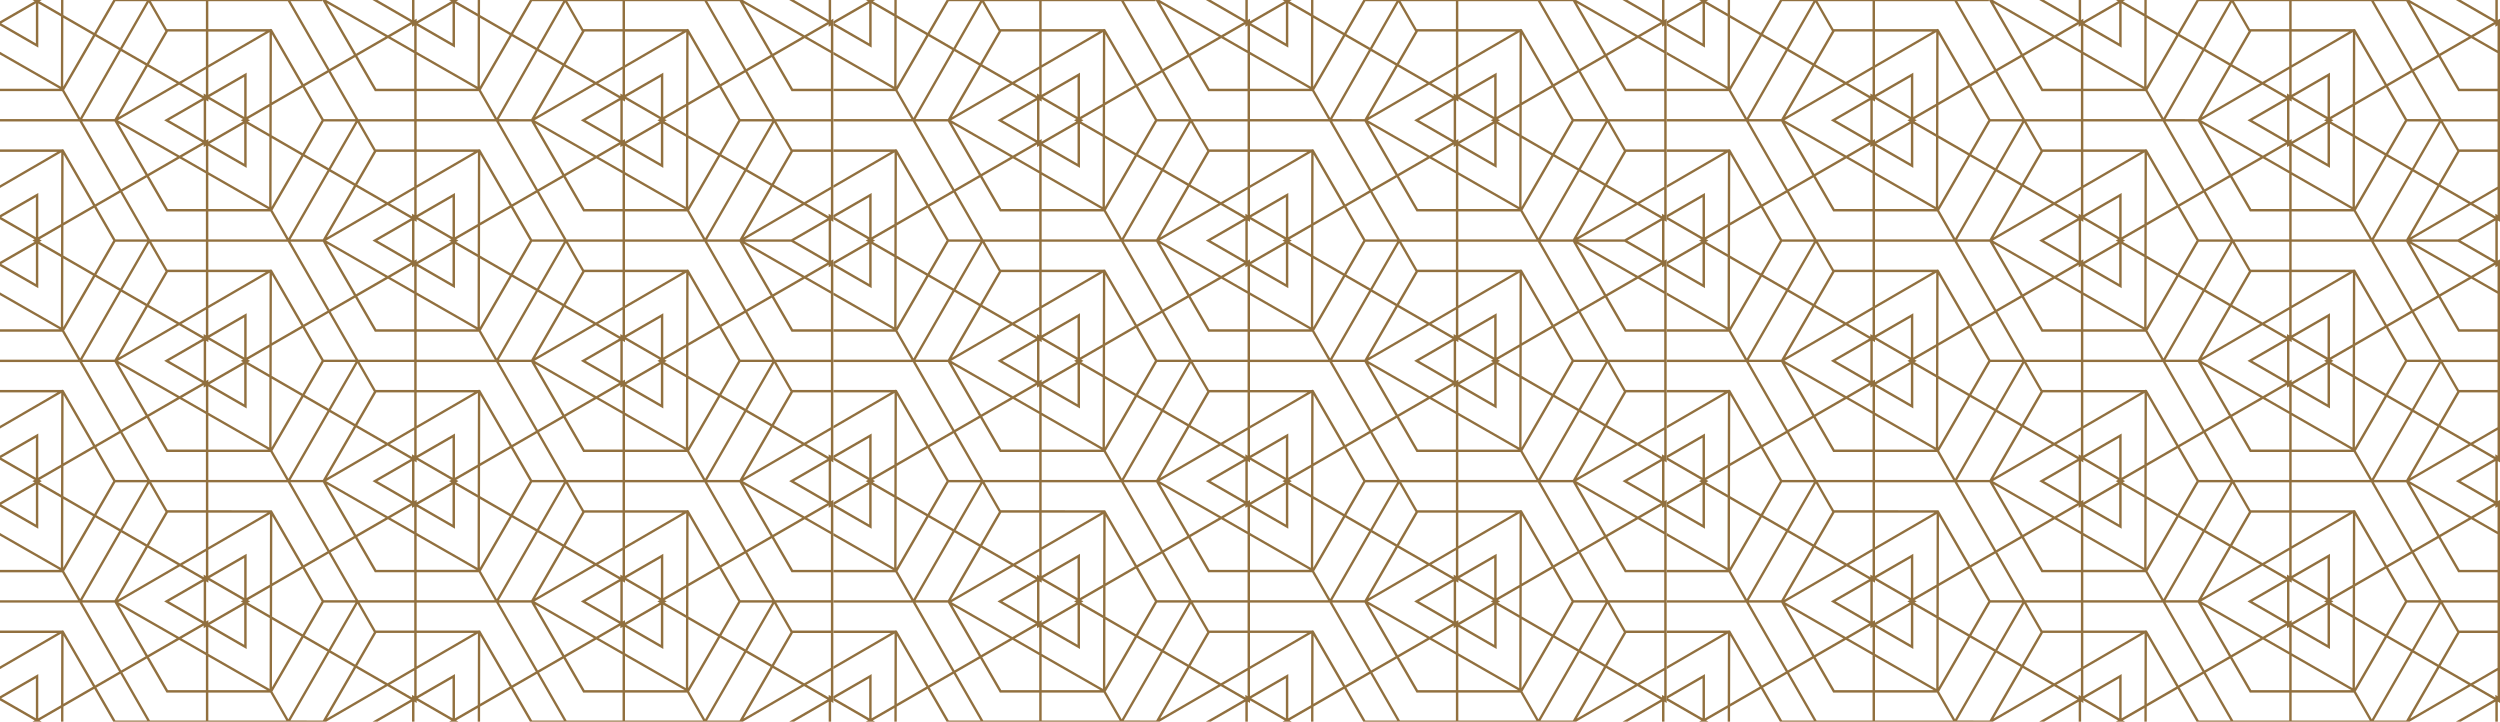 <svg xmlns="http://www.w3.org/2000/svg" width="1629" height="470.252" viewBox="0 0 1629 470.252"><defs><style>.a{fill:rgba(0,0,0,0);}.b{fill:#91703f;}</style></defs><g transform="translate(0 -1536)"><g transform="translate(-1848.093 2585.283)"><rect class="a" width="543" height="470.252" transform="translate(1848.093 -1049.283)"/><g transform="translate(1848.093 -1049.283)"><path class="b" d="M1870.664-579.861l-1.437.829h6.063l-1.436-.829,14.027-8.1-.019,8.928h1.542l.02-9.82,20.095-11.6,12.368,21.421H2060.63l-.008-.005,39.928-23.192,15.214,8.784L2090.8-579.031h3.191l22.571-13.031v13.031h1.595v-13.031l1.437.829-1.117-1.934-.319-.553-1.595-2.763v1.659l-14.421-8.326,15.857-9.21v16.707l-1.436-.829,1.117,1.935.32.553h0l1.6,2.763v-1.658l22.571,13.031-1.437.829h6.063l-1.436-.829,14.027-8.1-.019,8.928h1.542l.02-9.82,20.095-11.6,12.368,21.421H2332.13l-.008-.005,39.928-23.192,15.214,8.784L2362.3-579.031h3.191l22.57-13.031v13.031h1.6v-13.031l1.437.829-1.117-1.934-.319-.553-1.6-2.763v1.659l-14.421-8.326,15.857-9.21v16.707l-1.436-.829,1.117,1.935.319.553h0l1.6,2.763V-723.58l-1.437.829v-26.063l1.437.829V-880.331l-1.6,2.763h0l-.319.553-1.117,1.935,1.436-.829v16.232l-15.556-8.909,14.119-8.152v1.659l1.6-2.763.319-.553,1.117-1.934-1.437.829v-26.062l1.437.829v-132.346l-1.437.829v-13.031h-1.6v13.031l-22.57-13.031H2362.3l24.964,14.413-14.924,8.616-40.211-23.029H2193.388l-12.368,21.421-20.136-11.625.021-9.8h-1.542l-.019,8.906-13.99-8.077,1.436-.829h-6.063l1.437.829-22.571,13.031v-1.658l-1.437.829v-13.031h-1.595v13.031l-22.571-13.031H2090.8l24.964,14.413-14.923,8.616-40.211-23.029h-2.583l20.67,35.8-15.917,9.189-25.393-44.22h20.64v-.771H1921.888l-12.368,21.421-20.136-11.625.021-9.8h-1.542l-.019,8.906-13.99-8.077,1.436-.829h-6.063l1.437.829-22.571,13.031v2.763l24.964,14.413v-28.826l14.783,8.535-.1,45.733-39.651-22.709v1.777l38.868,22.26h-38.868v1.6h40.447l10.452,18.2h-50.9v1.542h51.785l25.836,44.991-15.609,9.012-20.67-35.8h-.247c-.016-.011-.028-.025-.044-.034a.772.772,0,0,0-.773,0l-.056.033h-40.22v1.6h37.473l-37.473,21.766v1.784l39.89-23.17-.1,46.655-14.828,8.561v-28.826l-24.964,14.413v2.763l22.571,13.031-1.437.829,1.437.829-22.571,13.031v2.763l24.964,14.413v-28.826l14.783,8.535-.1,45.733-39.651-22.709v1.777l38.868,22.26h-38.868v1.6h40.447l10.452,18.2h-50.9v1.542h51.785l25.836,44.991-15.609,9.013-20.67-35.8h-.247c-.016-.011-.028-.025-.044-.034a.771.771,0,0,0-.773,0l-.056.033h-40.22v1.6h37.473l-37.473,21.766v1.784l39.89-23.169-.1,46.655-14.828,8.561v-28.826l-24.964,14.413v2.763l22.571,13.031-1.437.829h0l1.437.829-22.571,13.031v2.763l24.964,14.413v-28.826l14.783,8.535-.1,45.733-39.651-22.709v1.777l38.868,22.261h-38.868v1.6h40.447l10.452,18.2h-50.9v1.542h51.785l25.836,44.991-15.609,9.012-20.67-35.8h-.248c-.015-.011-.028-.024-.044-.034a.77.77,0,0,0-.773,0l-.056.033h-40.22v1.6h37.473l-37.473,21.766v1.784l39.89-23.17-.1,46.655-14.828,8.561v-28.826l-24.964,14.413v2.763Zm.8-158.132-22.57-13.031,22.57-13.031Zm0,30.484-22.57-13.031,22.57-13.031Zm16.42-37.2-.038,17.834-13.99-8.077,1.436-.829h0l-1.436-.829Zm-16.42-150.034-22.57-13.031,22.57-13.031Zm0,30.484-22.57-13.031,22.57-13.031Zm16.42-37.2-.038,17.834-13.99-8.077,1.436-.829-1.436-.829Zm-16.42-119.55-22.57-13.031,22.57-13.031Zm30.195,364.374h21.085l20.225,35.031-15.917,9.19Zm79.156-18.224,1.091,1.89-1.091-1.89v1.658l-13.836-7.988,15.273-8.871v16.029Zm-24.22-79.9h25.656v18.2h-36.471l-17.933-31.229,15.92-9.191,12.828,22.219.921-1.6-12.367-21.421,20-11.548,17.1,9.794v23.175h-24.735Zm24.22-41.949,1.436-.829V-781.3l-15.556-8.909,14.12-8.152v1.659l1.436-2.488-.32.553Zm-35.483-94.283,10.594,18.449.118-.067-12.277,21.264-15.923-9.193Zm-18.823,29.682-15.6-9.009,12.383-21.448h20.71Zm17.842,12.143,18.912,10.919-37.938,22.036Zm20.452,11.808,15.214,8.784-24.964,14.413,24.964,14.413-14.924,8.616-40.218-23.034Zm-1.255,47.117-19.2,11.083L1925.3-812.137Zm17.267-36.952v26.063l-22.571-13.031Zm-35.483,92.952,10.594,18.449.118-.067-12.277,21.264-15.923-9.193Zm-18.823,29.682-15.6-9.009,12.383-21.448h20.71Zm17.842,12.143,19.5,11.257-39.112,22.718Zm37.9-42.6v18.2h-25.133l-10.453-18.2Zm0,19.8v23.37l-16.813,9.766-20.29-11.714,12.367-21.421-.644-1.116h0l.645,1.116Zm-1.436,70.839-22.571-13.031,22.571-13.031Zm-.8,1.382-15.252,8.806-39.63-22.7,40.253-23.38,14.629,8.446-24.964,14.413Zm-16.8,9.7L1944.348-622.4l-18.717-32.42Zm-61.564-24.882,25.394-44.222,15.92,9.191-20.225,35.031Zm-11.775-18.97,20.227-35.035,15.606,9.011-25.388,44.213Zm-.5-47,19.342,11.167-19.436,33.664Zm19.342-34.438-19.293,11.139.093-44.395Zm13.166,22.8-12.368,21.421-20.136-11.625.041-19.615,20.095-11.6Zm4.62-31.229L1944-736.553h-20.714L1910.9-758Zm-24.852-46.375h21.085l20.225,35.031-15.917,9.19Zm0-1.542,25.395-44.222,15.919,9.191-20.225,35.031Zm-11.775-18.97,20.227-35.034,15.606,9.011-25.388,44.213Zm-.5-47,19.342,11.167-19.436,33.664Zm19.342-34.438L1889.43-904.2l.093-44.395Zm13.166,22.8-12.368,21.421-20.136-11.625.041-19.615,20.095-11.6Zm4.62-31.229L1944-893.3h-20.714L1910.9-914.751Zm-24.852-46.375h21.084l20.225,35.031-15.917,9.19Zm78.357,13.642-14.924,8.616-40.218-23.034L1964.8-994.1l15.214,8.784-24.964,14.413Zm-21.773-14.413,22.571-13.031v26.063Zm-32.92-2.049,19.027-32.955,18.912,10.919Zm38.223,25.971-19.2,11.083L1925.3-968.888Zm-61.9-24.693,25.279-44.292,16.041,9.261-20.225,35.031Zm7.077-54.8-19.436,33.664.094-44.831Zm1.382.8,15.485,8.94-25.271,44.277-10.441-18.183Zm33.617-22.829-17.341,30.384-15.478-8.936,12.383-21.448Zm.888,0Zm.446.775,10.77,18.755-12.061,20.89-16.048-9.265Zm37.193,17.426H1956.84l-10.452-18.2h35.86Zm0,24.288-17.4,10.105-19.7-11.377,12.367-21.421-.437-.756h0l.437.756h24.735Zm-1.436,17.662,1.116,1.934.32.553-1.436-2.488v1.658l-14.421-8.326,15.857-9.21v16.707Zm1.436,50.309-15.556-8.909,14.12-8.152v1.659l1.436-2.488-.32.553-1.116,1.935,1.436-.829Zm0,44.748h-36.471l-17.933-31.229,15.92-9.191,12.828,22.219.921-1.6-12.367-21.421,20-11.548,17.1,9.794V-913.1h-24.735l-.921,1.6h25.656Zm0,19.744h-25.133l-10.452-18.2h35.585Zm0,24.288-17.4,10.105-19.7-11.377,12.367-21.421-.644-1.116h0l.645,1.116h24.735Zm1.6,175.241v-16.956l40.15-23.321-.1,45.977-15.09,8.712v-28.826Zm23.368-11.649v26.063l-22.57-13.031Zm0,30.484v26.063l-22.57-13.031Zm3.829-2.211-1.437-.829,14.288-8.25-.038,18.136-14.251-8.227Zm-27.2-35.364v-22.444h38.64Zm0-24.039v-18.2h51.785l25.836,44.992-15.609,9.012-20.67-35.8Zm108.5,40.429H2118v18.2h-36.471l-17.933-31.229,15.92-9.191,12.828,22.218.921-1.6L2080.9-699.4l20-11.547,17.1,9.794v23.174h-24.735Zm24.22-76.855,1.117,1.935.32.553h0l.312.54-.153-.265-1.595-2.763v1.659L2102.14-759.9l15.857-9.21v16.707Zm-24.22-79.9H2118v18.2h-36.471l-17.933-31.229,15.92-9.191,12.828,22.218.921-1.6L2080.9-856.147l20-11.547L2118-857.9v23.174h-24.735Zm24.22-76.855,1.117,1.935.32.553h0l.277.479-.118-.2-1.595-2.763v1.659l-14.421-8.326,15.857-9.21v16.707Zm-71.291-82.343,12.368,21.421-12.368,21.421-20.136-11.625.041-19.615Zm-20.091,9.758.093-44.395,19.2,33.256Zm20.091,146.993,12.368,21.421-12.368,21.421-20.136-11.625.041-19.615Zm-20.091,9.758.093-44.395,19.2,33.256Zm12.226,90.81h21.085l20.225,35.031-15.917,9.19Zm42.342,76.833h-20.714l-12.383-21.448,15.606-9.011Zm-18.694-75.584,38.24,21.9-19.2,11.083Zm-23.652-2.791,25.394-44.222,15.92,9.191-20.225,35.031Zm43.676-76.058,10.594,18.449.118-.068-12.277,21.264-15.923-9.193Zm-18.823,29.681-15.6-9.009,12.383-21.448h20.71Zm17.842,12.143,18.912,10.919-37.938,22.036Zm-44.025,33.453-10.445-18.189,20.227-35.034,15.606,9.011Zm-11.035-20.357.094-44.831,19.342,11.167Zm21.615-78.685,15.606-9.011,17.49,30.458h-20.714Zm-9.246-55.386h21.085l20.225,35.031-15.917,9.19Zm23.648,1.249,38.24,21.9-19.2,11.083Zm-2.564-2.792H2037.41l25.389-44.221,15.917,9.19Zm21.607-34.233,18.912,10.919-37.938,22.036Zm-44.021,33.459-10.449-18.2,20.227-35.034,15.609,9.012Zm-11.039-20.363.094-44.831,19.342,11.167Zm34-55.7h20.71l-17.487,30.457-15.606-9.01Zm22.044.774,10.594,18.449.118-.068-12.277,21.264-15.921-9.192Zm1.334-.774H2118v18.2h-25.133ZM2118-950.34v22.693l-17.4,10.1L2080.9-928.919l12.367-21.421-.644-1.116h0l.645,1.116Zm-1.436,70.838-22.571-13.031,22.571-13.031Zm-.8,1.382L2100.84-869.5l-40.219-23.034,39.928-23.192,15.214,8.784L2090.8-892.532ZM2118-813.386v18.2h-25.133l-10.452-18.2Zm0,19.8V-770.9l-17.4,10.105L2080.9-772.168l12.367-21.421-.644-1.116h0l.645,1.116Zm-1.436,70.838-22.571-13.031,22.571-13.031Zm-.8,1.382-14.923,8.616-40.219-23.034,39.928-23.192,15.214,8.784L2090.8-735.782Zm-35.129,64.733h0Zm37.364,0v18.2h-25.133l-10.452-18.2Zm-26.207,19.156-12.277,21.264-15.946-9.206,17.511-30.44,10.594,18.45Zm-29.559,11.287-15.581-9,12.383-21.448h20.71Zm-16.962-9.793L2025.4-647.461l.042-19.916,19.833-11.451,12.368,21.421Zm-19.83-33.235.092-43.794,18.94,32.805Zm19.032,34.617-19.174,33.21.092-44.227Zm-60.629-101.949v-18.2h40.447l10.452,18.2Zm27.2-77.6-1.437-.829,14.028-8.1-.038,17.834-13.99-8.077Zm-27.2,57.807v-22.261l38.869,22.261Zm0-24.038v-17.145l24.964,14.413v-28.826l14.783,8.535-.1,45.732Zm.8-18.527,22.57-13.031v26.063Zm-.8-31.866v-17.634l39.89-23.169-.1,46.655-14.828,8.561v-28.826Zm23.368-11.649v26.063l-22.57-13.031Zm-23.368-7.768v-21.766h37.473Zm0-23.362v-18.2h51.785l25.836,44.992-15.609,9.012-20.67-35.8h-.248c-.015-.01-.028-.024-.044-.034a.771.771,0,0,0-.773,0l-.056.032Zm0-19.744v-18.2h40.447l10.452,18.2Zm39.89-135.031-.1,46.655-14.828,8.561v-28.826l-24.964,14.413v-17.634Zm-39.89,21.386v-21.766h37.474Zm23.368,7.768v26.063l-22.57-13.031Zm0,30.484v26.063l-22.57-13.031Zm3.829-2.211h0l-1.437-.829,14.028-8.1L2023.594-962l-13.99-8.077,1.437-.829Zm-27.2,57.807v-22.261l38.868,22.261Zm0-24.038v-17.145l24.964,14.413V-968.7l14.783,8.535-.1,45.732Zm0-19.908v-1.659l-1.436.829v-26.062l1.436.829v-1.659l22.571,13.031-1.437.829h0l1.437.829Zm77.621-46.473-15.609,9.012-20.67-35.8h-.248c-.015-.01-.028-.024-.044-.034a.771.771,0,0,0-.773,0l-.056.032h-40.22v-18.2h51.785Zm18.284,31.841h-20.714l-12.383-21.448,15.606-9.011Zm19.546-53.683-19.2,11.083-19.043-32.984Zm1.6.917,17.1,9.794v23.174h-24.735l-.921,1.6H2118v18.2h-36.471l-17.933-31.229,15.92-9.191,12.828,22.219.921-1.6L2080.9-1012.9Zm17.531-10.617-.429.743-.32.553-1.117,1.935,1.436-.829v16.232l-15.557-8.909,14.12-8.152v1.659l1.595-2.763Zm1.166,130.326v-1.658l22.571,13.031-1.437.829,1.437.829-22.571,13.031v-1.658l-1.6,2.763h0l-.32.553-1.117,1.935,1.436-.829v16.232l-15.556-8.909,14.12-8.152v1.659l1.595-2.763.319-.553,1.117-1.934-1.437.829v-26.062Zm0,152.329V-770.04l39.89-23.169-.1,46.655-14.828,8.561v-28.826Zm23.368-11.649v26.062l-22.57-13.031Zm0,30.484v26.062l-22.57-13.031Zm3.829-2.211h0l-1.436-.829,14.027-8.1-.037,17.834-13.99-8.077,1.436-.829Zm-27.2-36.041v-21.766h37.473Zm0-23.361v-18.2h51.785l25.836,44.991-15.609,9.013-20.67-35.8h-.247c-.016-.011-.028-.025-.044-.034a.771.771,0,0,0-.773,0l-.056.033ZM2252.312-674.86l1.091,1.89-1.091-1.89v1.658l-14.421-8.326,15.857-9.211v16.707Zm3.031.829v-17.634l39.89-23.169-.1,46.655-14.828,8.561v-28.826Zm23.368-11.649v26.063l-22.57-13.031Zm0,30.484v26.063l-22.57-13.031Zm3.829-2.211-1.436-.829,14.027-8.1-.037,17.834-13.99-8.077Zm-27.2-36.041v-21.766h37.473Zm0-23.361v-18.2h51.785l25.836,44.992-15.609,9.012-20.67-35.8h-.248c-.015-.01-.028-.024-.044-.034a.771.771,0,0,0-.773,0l-.057.033Zm108.5,40.429H2389.5v18.2h-36.47l-17.933-31.229,15.92-9.191,12.828,22.218.921-1.6L2352.4-699.4l20-11.547,17.1,9.794v23.174h-24.735Zm23.422-44.989-14.924,8.616-40.219-23.034,39.928-23.192,15.214,8.784L2362.3-735.782Zm-21.773-14.413,22.57-13.031v26.062Zm-48.72-256.547,12.367,21.421-12.367,21.421-20.136-11.625.041-19.615Zm-20.091,9.758.093-44.4,19.2,33.256Zm-1.446-45.763-.1,46.655-14.828,8.561v-28.826l-24.964,14.413v-17.634Zm-39.89,21.386v-21.766h37.473Zm0,69.81v-17.146l24.964,14.413V-968.7l14.783,8.535-.1,45.732Zm38.868,24.038h-38.868v-22.26Zm-11.67-57.807h0l-1.436-.829,14.027-8.1L2295.094-962l-13.99-8.077,1.436-.829Zm-26.4,15.242,22.57-13.031v26.063Zm22.57-43.515v26.063l-22.57-13.031Zm17.078,87.676,10.452,18.2h-50.9v-18.2Zm-40.447,80.724v-17.634l39.89-23.169-.1,46.655-14.828,8.561v-28.826Zm23.368-11.649v26.063l-22.57-13.031Zm0,30.484v26.063l-22.57-13.031Zm3.829-2.211-1.436-.829,14.027-8.1-.037,17.834-13.99-8.077Zm-27.2-36.041v-21.766h37.473Zm0-23.362v-18.2h51.785l25.836,44.992-15.609,9.012-20.67-35.8h-.248c-.015-.01-.028-.024-.044-.034a.771.771,0,0,0-.773,0l-.056.032Zm52.232,136.232-10.448-18.2,20.227-35.034,15.609,9.012Zm.445.774h0Zm.885,1.542h21.085l20.225,35.031-15.917,9.19Zm42.342,76.833h-20.714l-12.383-21.448,15.606-9.011Zm-18.694-75.584,38.24,21.9-19.2,11.083ZM2316.77-835.579l12.367,21.421-12.367,21.421-20.136-11.625.041-19.615Zm-20.091,9.758.093-44.4,19.2,33.256Zm33.855,12.435h20.711l-17.487,30.458-15.606-9.01Zm3.765,32.612,15.917,9.19-20.225,35.031H2308.91Zm-37.762,23.083.094-44.831,19.342,11.167ZM2329.991-893.3H2308.91l25.389-44.221,15.917,9.19Zm21.607-34.233,18.912,10.919-37.939,22.036Zm-17.84-12.142-15.606-9.01,12.383-21.447h20.711Zm-26.182,45.6-10.449-18.2,20.227-35.034,15.609,9.012Zm.445.774Zm-11.484-21.138.094-44.831,19.342,11.167Zm21.615-78.685,15.606-9.011,17.49,30.458h-20.714Zm34.427,23.764,10.594,18.449.118-.068-12.277,21.264-15.92-9.192Zm1.334-.774H2389.5v18.2h-25.133Zm35.584,19.8v22.693l-17.4,10.1L2352.4-928.919l12.367-21.421-.644-1.116h0l.644,1.116Zm-2.234,43.394L2363.635-893.3h-30.194l38.609-22.425Zm-16.469,38.334-19.2,11.083-19.043-32.984Zm-20.578,11.881-15.917,9.19-25.393-44.22h21.085Zm1.032,41.8h-20.714l-12.383-21.448,15.606-9.011Zm1.331,2.317,10.594,18.449.118-.068-12.277,21.264-15.92-9.191Zm-.981,41.825,18.912,10.919-37.938,22.036Zm.536,114.151h0Zm37.363,0v18.2h-25.133l-10.452-18.2Zm-26.207,19.156-12.277,21.264-15.932-9.2,17.5-30.448,10.594,18.45Zm-29.544,11.3-15.595-9,12.383-21.448h20.71Zm-16.976-9.8-20.136-11.625.041-19.615,20.095-11.6,12.367,21.421h0Zm-20.091-33.085.093-44.4,19.2,33.256Zm19.293,34.466-19.436,33.664.094-44.831Zm-60.629-101.949v-18.2h40.447l10.452,18.2Zm0-19.8v-22.261l38.868,22.261Zm0-24.038v-17.146l24.964,14.413v-28.826l14.783,8.535-.1,45.732Zm0-19.909v-1.659l-1.6,2.763h0l-.32.553-1.116,1.935,1.436-.829V-781.3l-15.556-8.909,14.12-8.152v1.659l1.595-2.763.319-.553,1.117-1.935-1.437.829v-26.062l1.437.829-1.117-1.935-.319-.553-1.595-2.763v1.658l-14.421-8.326,15.857-9.211v16.707l-1.436-.829,1.116,1.935.32.553,1.6,2.763v-1.659l22.571,13.031-1.437.829,1.437.829Zm-27.251-111.209h25.656v18.2h-36.471l-17.933-31.229,15.92-9.191,12.828,22.219.921-1.6-12.367-21.421,20-11.548,17.1,9.795V-913.1h-24.735Zm23.422-44.989-14.924,8.616-40.218-23.034L2236.3-994.1l15.214,8.784-24.964,14.413Zm-21.773-14.413,22.571-13.031v26.063Zm-32.527,45.763-15.609,9.012-20.67-35.8h-.247c-.016-.011-.028-.025-.044-.034a.771.771,0,0,0-.773,0l-.056.033h-40.22v-18.2h51.785Zm-24.944-46.534Zm-52.677,62.523V-926.79l39.89-23.169-.1,46.655-14.828,8.561v-28.826Zm23.368-11.649v26.062l-22.57-13.031Zm0,30.484v26.062l-22.57-13.031Zm3.829-2.211-1.436-.829,14.027-8.1-.037,17.834-13.99-8.077Zm-27.2-36.041V-950.34h37.473ZM2181.02-757.2l12.368,21.421-12.368,21.421-20.136-11.625.041-19.615Zm-20.091,9.757.093-44.395,19.2,33.256Zm67.163-7.309h25.656v18.2h-36.471l-17.933-31.229,15.92-9.191,12.828,22.219.921-1.6-12.367-21.421,20-11.548,17.1,9.795v23.174h-24.735Zm23.422-44.989-14.924,8.616-40.218-23.034,39.928-23.192,15.214,8.784-24.964,14.413Zm-21.773-14.413,22.571-13.031v26.063Zm-12.912-76.83,10.594,18.449.118-.067-12.277,21.264-15.923-9.193Zm-.445-.774Zm-35.364-22.192,12.368,21.421-12.368,21.421-20.136-11.625.041-19.615Zm-20.091,9.757.093-44.395,19.2,33.256Zm33.855,12.435h20.71l-17.489,30.456-15.6-9.009Zm-12.383-22.99,15.606-9.01L2215.5-893.3h-20.714Zm33.446,65.59,18.912,10.919-37.938,22.036Zm19.2,58.926-19.2,11.083L2196.8-812.136Zm-18.66,55.225Zm.445.774,10.594,18.449.118-.068-12.277,21.265-15.92-9.192Zm36.919-.774v18.2h-25.133l-10.452-18.2Zm0,19.8v22.693l-17.4,10.105-19.7-11.377,12.367-21.421-.645-1.116h0l.645,1.116Zm-18.989,33.721-37.938,22.036,19.026-32.955Zm-40.519,23.315h-21.081l25.389-44.221,15.917,9.19Zm3.767-46.376-15.606-9.01,12.383-21.448h20.71ZM2182.4-758l15.606-9.01,17.49,30.458h-20.714Zm-9.246-55.386h21.085l20.225,35.031-15.917,9.19Zm0-1.542,25.394-44.222,15.92,9.191-20.225,35.031Zm-1.33-.781L2161.377-833.9l20.227-35.034,15.606,9.011Zm-11.035-20.357.094-44.831,19.342,11.167Zm12.369-134.07h21.085l20.225,35.031-15.917,9.19Zm23.648,1.249,38.24,21.9-19.2,11.083Zm-23.647-2.792,25.2-44.329,16.1,9.3-20.225,35.031Zm42.69-34.233,18.912,10.919-37.939,22.036Zm37.9,114.151v18.2h-25.133l-10.452-18.2Zm0,19.8v22.693l-17.4,10.105-19.7-11.377,12.367-21.421-.645-1.116h0l.645,1.116Zm-1.436,227.589-22.571-13.031,22.571-13.031Zm-.8,1.382-14.924,8.616-40.218-23.034L2236.3-680.6l15.214,8.784-24.964,14.413Zm-16.469,9.508-19.2,11.083L2196.8-655.386ZM2214.466-621.6l-15.917,9.19-25.393-44.221h21.085Zm-42.641-37.348-10.448-18.195,20.227-35.035,15.609,9.012Zm-11.039-20.363.094-44.831,19.342,11.167Zm-41.194-135.613v-18.2h40.446l10.452,18.2Zm0-19.8v-22.26l38.868,22.26Zm0-24.038v-17.146l24.964,14.413v-28.826l14.783,8.535-.1,45.733Zm0-154.973,38.868,22.26h-38.868Zm23.368-7.274-22.57-13.031,22.57-13.031Zm16.379-17.527-.1,45.733-39.651-22.709v-17.146l24.964,14.413v-28.826Zm.7,48.656,10.452,18.2h-50.9v-18.2Zm20.183-36.6-19.436,33.664.094-44.831Zm1.382.8,15.422,8.9-25.2,44.324-10.448-18.194Zm33.465-22.829-17.254,30.347-15.413-8.9,12.383-21.448Zm.887,0Zm.446.776,10.845,18.887-11.985,20.758-16.113-9.3Zm37.345,17.425h-25.56l-10.452-18.2h36.012Zm0,24.288-17.4,10.105-19.7-11.377,12.367-21.421-.475-.822h0l.475.822h24.735Zm0,20.15,1.6,2.763v-1.659l22.571,13.031-1.437.829h0l1.437.829-22.571,13.031v-1.659l-1.6,2.763h0l-.32.553-1.116,1.935,1.436-.829v16.232l-15.557-8.909,14.12-8.152v1.659l1.595-2.763.319-.553,1.117-1.935-1.437.829v-26.062l1.437.829-1.117-1.935-.319-.553-1.595-2.763v1.658l-14.421-8.326,15.857-9.211v16.707l-1.436-.829,1.116,1.934.32.553Zm53.38-62.639,25.836,44.992-15.609,9.012-20.67-35.8h-.248c-.015-.01-.028-.024-.044-.034a.771.771,0,0,0-.773,0l-.056.032h-40.22v-18.2Zm22.863,0,20.225,35.031-15.917,9.189-25.393-44.22Zm40.8,23.15-19.2,11.083-19.043-32.984Zm1.6.917,17.1,9.794v23.174h-24.735l-.921,1.6H2389.5v18.2h-36.47l-17.933-31.229,15.92-9.191,12.828,22.219.921-1.6L2352.4-1012.9Zm17.531-10.617-.429.743-.319.553-1.117,1.935,1.436-.829v16.232l-15.556-8.909,14.12-8.152v1.659l1.6-2.763Zm-1.865,125.075v1.659l-14.421-8.326,15.857-9.21v16.707l-1.436-.829,1.117,1.935.319.553h0l.277.479-.118-.2Zm0,30.484-22.57-13.031,22.57-13.031Zm-15.721,10-38.864-22.258h30.159l23.628,13.642Zm17.157,54.575h-36.47l-17.933-31.229,15.92-9.191,12.828,22.218.921-1.6L2352.4-856.147l20-11.547,17.1,9.794v23.174h-24.735l-.921,1.6H2389.5Zm0,19.744h-25.132l-10.452-18.2H2389.5Zm0,24.287-17.4,10.105L2352.4-772.168l12.367-21.421-.644-1.116h0l.644,1.116H2389.5Zm.159,20.425-1.6-2.763v1.659L2373.64-759.9l15.857-9.21v16.707l-1.436-.829,1.117,1.935.319.553h0l.313.54Zm-.159,29.655h0l-.319.553-1.117,1.935,1.436-.829v16.232l-15.556-8.909,14.119-8.152v1.659l1.6-2.763.27-.468Zm-37.1,105.4,12.367-21.421-.644-1.116h0l.644,1.116H2389.5v22.692l-17.4,10.105Zm-19.824,34.337,19.026-32.955,18.912,10.919Zm-23.7,1.278,25.414-44.227,15.929,9.2L2329.991-579.8Zm-1.331-.779-10.416-18.189,20.228-35.036,15.6,9.005ZM2255.343-598h40.445l10.423,18.2h-50.868Zm0-23.856,38.868,22.261h-38.868Zm0-18.923,24.964,14.413V-655.2l14.783,8.535-.1,45.732-39.651-22.709Zm0-4.422-1.6,2.763h0l-.32.553-1.116,1.935,1.436-.829v16.232l-15.556-8.909,14.12-8.152v1.659l1.595-2.763.319-.553,1.117-1.935-1.437.829v-26.063l1.437.829-1.117-1.935-.319-.553-.454-.787.3.512,1.6,2.763v-1.659l22.571,13.031-1.437.829,1.437.829-22.571,13.031Zm-38.066,65.4-17.933-31.229,15.92-9.191L2228.092-598l.921-1.6-12.367-21.421,20-11.548,17.1,9.794V-599.6h-24.735l-.921,1.6h25.656v18.2ZM2182.4-601.25l15.606-9.01L2215.5-579.8h-20.714ZM2160.929-590.7l.093-44.395,19.2,33.256Zm-40.538-3.578,22.57-13.031v26.062Zm-.8-19.015,39.89-23.169-.1,46.655-14.828,8.561v-28.826l-24.964,14.413Zm0-23.549h37.473l-37.473,21.766Zm0-19.8h51.784l25.837,44.992-15.609,9.012-20.67-35.8h-.248a.549.549,0,0,0-.044-.034.77.77,0,0,0-.773,0l-.056.033h-40.22Zm0-19.744h40.446l10.452,18.2h-50.9Zm0-23.856,38.868,22.26h-38.868Zm0-18.923,24.964,14.413v-28.826l14.783,8.535-.1,45.733-39.651-22.709Zm0-4.422-1.437.829v-26.063l1.437.829v-1.658l22.571,13.031-1.437.829h0l1.437.829-22.571,13.031Zm-1.6,2.763h0l-.32.553-1.117,1.935,1.436-.829v16.232l-15.556-8.909,14.12-8.152v1.659l1.595-2.763.271-.468Zm-37.1,105.4,12.367-21.421-.644-1.116h0l.645,1.116H2118v22.692l-17.4,10.105Zm-19.824,34.336,19.026-32.955,18.912,10.919Zm-23.745,1.279,25.446-44.236,15.944,9.205L2058.491-579.8Zm-.89,0Zm-.445-.774L2025.585-598.7l20.269-35.107,15.583,9ZM1983.843-598h40.363l10.452,18.2h-50.815Zm0-23.478,38.209,21.883h-38.209Zm0-19.3,24.964,14.413V-655.2l15.044,8.686-.1,46.108-39.911-22.858Zm-1.436-29.655,1.436.829v-1.659l22.571,13.031-1.437.829,1.437.829-22.571,13.031v-1.659l-1.411,2.443.293-.508,1.117-1.935-1.436.829Zm1.436-155.921-1.117-1.935-.319-.553-1.6-2.763v1.658l-14.421-8.326,15.857-9.21v16.707l-1.436-.829,1.116,1.935.32.553,1.6,2.763v-1.659l22.571,13.031-1.437.829,1.437.829L1983.843-800.3v-1.659l-1.436.829v-26.062Zm-1.472,183.7-.123.213h0l-.32.553-1.116,1.935,1.436-.829v16.61l-15.885-9.1,14.448-8.341v1.659ZM1945.777-579.8l-17.933-31.229,15.92-9.191L1956.592-598l.921-1.6-12.367-21.421,19.672-11.358,17.43,9.982v22.8h-24.735l-.921,1.6h25.656v18.2ZM1910.9-601.25l15.606-9.01L1944-579.8h-20.714ZM1889.43-590.7l.093-44.395,19.2,33.256Zm-17.969,9.453-22.57-13.031,22.57-13.031Z" transform="translate(-1848.093 1049.283)"/></g></g><g transform="translate(-762.093 2585.283)"><rect class="a" width="543" height="470.252" transform="translate(1848.093 -1049.283)"/><g transform="translate(1848.093 -1049.283)"><path class="b" d="M1870.664-579.861l-1.437.829h6.063l-1.436-.829,14.027-8.1-.019,8.928h1.542l.02-9.82,20.095-11.6,12.368,21.421H2060.63l-.008-.005,39.928-23.192,15.214,8.784L2090.8-579.031h3.191l22.571-13.031v13.031h1.595v-13.031l1.437.829-1.117-1.934-.319-.553-1.595-2.763v1.659l-14.421-8.326,15.857-9.21v16.707l-1.436-.829,1.117,1.935.32.553h0l1.6,2.763v-1.658l22.571,13.031-1.437.829h6.063l-1.436-.829,14.027-8.1-.019,8.928h1.542l.02-9.82,20.095-11.6,12.368,21.421H2332.13l-.008-.005,39.928-23.192,15.214,8.784L2362.3-579.031h3.191l22.57-13.031v13.031h1.6v-13.031l1.437.829-1.117-1.934-.319-.553-1.6-2.763v1.659l-14.421-8.326,15.857-9.21v16.707l-1.436-.829,1.117,1.935.319.553h0l1.6,2.763V-723.58l-1.437.829v-26.063l1.437.829V-880.331l-1.6,2.763h0l-.319.553-1.117,1.935,1.436-.829v16.232l-15.556-8.909,14.119-8.152v1.659l1.6-2.763.319-.553,1.117-1.934-1.437.829v-26.062l1.437.829v-132.346l-1.437.829v-13.031h-1.6v13.031l-22.57-13.031H2362.3l24.964,14.413-14.924,8.616-40.211-23.029H2193.388l-12.368,21.421-20.136-11.625.021-9.8h-1.542l-.019,8.906-13.99-8.077,1.436-.829h-6.063l1.437.829-22.571,13.031v-1.658l-1.437.829v-13.031h-1.595v13.031l-22.571-13.031H2090.8l24.964,14.413-14.923,8.616-40.211-23.029h-2.583l20.67,35.8-15.917,9.189-25.393-44.22h20.64v-.771H1921.888l-12.368,21.421-20.136-11.625.021-9.8h-1.542l-.019,8.906-13.99-8.077,1.436-.829h-6.063l1.437.829-22.571,13.031v2.763l24.964,14.413v-28.826l14.783,8.535-.1,45.733-39.651-22.709v1.777l38.868,22.26h-38.868v1.6h40.447l10.452,18.2h-50.9v1.542h51.785l25.836,44.991-15.609,9.012-20.67-35.8h-.247c-.016-.011-.028-.025-.044-.034a.772.772,0,0,0-.773,0l-.056.033h-40.22v1.6h37.473l-37.473,21.766v1.784l39.89-23.17-.1,46.655-14.828,8.561v-28.826l-24.964,14.413v2.763l22.571,13.031-1.437.829,1.437.829-22.571,13.031v2.763l24.964,14.413v-28.826l14.783,8.535-.1,45.733-39.651-22.709v1.777l38.868,22.26h-38.868v1.6h40.447l10.452,18.2h-50.9v1.542h51.785l25.836,44.991-15.609,9.013-20.67-35.8h-.247c-.016-.011-.028-.025-.044-.034a.771.771,0,0,0-.773,0l-.056.033h-40.22v1.6h37.473l-37.473,21.766v1.784l39.89-23.169-.1,46.655-14.828,8.561v-28.826l-24.964,14.413v2.763l22.571,13.031-1.437.829h0l1.437.829-22.571,13.031v2.763l24.964,14.413v-28.826l14.783,8.535-.1,45.733-39.651-22.709v1.777l38.868,22.261h-38.868v1.6h40.447l10.452,18.2h-50.9v1.542h51.785l25.836,44.991-15.609,9.012-20.67-35.8h-.248c-.015-.011-.028-.024-.044-.034a.77.77,0,0,0-.773,0l-.056.033h-40.22v1.6h37.473l-37.473,21.766v1.784l39.89-23.17-.1,46.655-14.828,8.561v-28.826l-24.964,14.413v2.763Zm.8-158.132-22.57-13.031,22.57-13.031Zm0,30.484-22.57-13.031,22.57-13.031Zm16.42-37.2-.038,17.834-13.99-8.077,1.436-.829h0l-1.436-.829Zm-16.42-150.034-22.57-13.031,22.57-13.031Zm0,30.484-22.57-13.031,22.57-13.031Zm16.42-37.2-.038,17.834-13.99-8.077,1.436-.829-1.436-.829Zm-16.42-119.55-22.57-13.031,22.57-13.031Zm30.195,364.374h21.085l20.225,35.031-15.917,9.19Zm79.156-18.224,1.091,1.89-1.091-1.89v1.658l-13.836-7.988,15.273-8.871v16.029Zm-24.22-79.9h25.656v18.2h-36.471l-17.933-31.229,15.92-9.191,12.828,22.219.921-1.6-12.367-21.421,20-11.548,17.1,9.794v23.175h-24.735Zm24.22-41.949,1.436-.829V-781.3l-15.556-8.909,14.12-8.152v1.659l1.436-2.488-.32.553Zm-35.483-94.283,10.594,18.449.118-.067-12.277,21.264-15.923-9.193Zm-18.823,29.682-15.6-9.009,12.383-21.448h20.71Zm17.842,12.143,18.912,10.919-37.938,22.036Zm20.452,11.808,15.214,8.784-24.964,14.413,24.964,14.413-14.924,8.616-40.218-23.034Zm-1.255,47.117-19.2,11.083L1925.3-812.137Zm17.267-36.952v26.063l-22.571-13.031Zm-35.483,92.952,10.594,18.449.118-.067-12.277,21.264-15.923-9.193Zm-18.823,29.682-15.6-9.009,12.383-21.448h20.71Zm17.842,12.143,19.5,11.257-39.112,22.718Zm37.9-42.6v18.2h-25.133l-10.453-18.2Zm0,19.8v23.37l-16.813,9.766-20.29-11.714,12.367-21.421-.644-1.116h0l.645,1.116Zm-1.436,70.839-22.571-13.031,22.571-13.031Zm-.8,1.382-15.252,8.806-39.63-22.7,40.253-23.38,14.629,8.446-24.964,14.413Zm-16.8,9.7L1944.348-622.4l-18.717-32.42Zm-61.564-24.882,25.394-44.222,15.92,9.191-20.225,35.031Zm-11.775-18.97,20.227-35.035,15.606,9.011-25.388,44.213Zm-.5-47,19.342,11.167-19.436,33.664Zm19.342-34.438-19.293,11.139.093-44.395Zm13.166,22.8-12.368,21.421-20.136-11.625.041-19.615,20.095-11.6Zm4.62-31.229L1944-736.553h-20.714L1910.9-758Zm-24.852-46.375h21.085l20.225,35.031-15.917,9.19Zm0-1.542,25.395-44.222,15.919,9.191-20.225,35.031Zm-11.775-18.97,20.227-35.034,15.606,9.011-25.388,44.213Zm-.5-47,19.342,11.167-19.436,33.664Zm19.342-34.438L1889.43-904.2l.093-44.395Zm13.166,22.8-12.368,21.421-20.136-11.625.041-19.615,20.095-11.6Zm4.62-31.229L1944-893.3h-20.714L1910.9-914.751Zm-24.852-46.375h21.084l20.225,35.031-15.917,9.19Zm78.357,13.642-14.924,8.616-40.218-23.034L1964.8-994.1l15.214,8.784-24.964,14.413Zm-21.773-14.413,22.571-13.031v26.063Zm-32.92-2.049,19.027-32.955,18.912,10.919Zm38.223,25.971-19.2,11.083L1925.3-968.888Zm-61.9-24.693,25.279-44.292,16.041,9.261-20.225,35.031Zm7.077-54.8-19.436,33.664.094-44.831Zm1.382.8,15.485,8.94-25.271,44.277-10.441-18.183Zm33.617-22.829-17.341,30.384-15.478-8.936,12.383-21.448Zm.888,0Zm.446.775,10.77,18.755-12.061,20.89-16.048-9.265Zm37.193,17.426H1956.84l-10.452-18.2h35.86Zm0,24.288-17.4,10.105-19.7-11.377,12.367-21.421-.437-.756h0l.437.756h24.735Zm-1.436,17.662,1.116,1.934.32.553-1.436-2.488v1.658l-14.421-8.326,15.857-9.21v16.707Zm1.436,50.309-15.556-8.909,14.12-8.152v1.659l1.436-2.488-.32.553-1.116,1.935,1.436-.829Zm0,44.748h-36.471l-17.933-31.229,15.92-9.191,12.828,22.219.921-1.6-12.367-21.421,20-11.548,17.1,9.794V-913.1h-24.735l-.921,1.6h25.656Zm0,19.744h-25.133l-10.452-18.2h35.585Zm0,24.288-17.4,10.105-19.7-11.377,12.367-21.421-.644-1.116h0l.645,1.116h24.735Zm1.6,175.241v-16.956l40.15-23.321-.1,45.977-15.09,8.712v-28.826Zm23.368-11.649v26.063l-22.57-13.031Zm0,30.484v26.063l-22.57-13.031Zm3.829-2.211-1.437-.829,14.288-8.25-.038,18.136-14.251-8.227Zm-27.2-35.364v-22.444h38.64Zm0-24.039v-18.2h51.785l25.836,44.992-15.609,9.012-20.67-35.8Zm108.5,40.429H2118v18.2h-36.471l-17.933-31.229,15.92-9.191,12.828,22.218.921-1.6L2080.9-699.4l20-11.547,17.1,9.794v23.174h-24.735Zm24.22-76.855,1.117,1.935.32.553h0l.312.54-.153-.265-1.595-2.763v1.659L2102.14-759.9l15.857-9.21v16.707Zm-24.22-79.9H2118v18.2h-36.471l-17.933-31.229,15.92-9.191,12.828,22.218.921-1.6L2080.9-856.147l20-11.547L2118-857.9v23.174h-24.735Zm24.22-76.855,1.117,1.935.32.553h0l.277.479-.118-.2-1.595-2.763v1.659l-14.421-8.326,15.857-9.21v16.707Zm-71.291-82.343,12.368,21.421-12.368,21.421-20.136-11.625.041-19.615Zm-20.091,9.758.093-44.395,19.2,33.256Zm20.091,146.993,12.368,21.421-12.368,21.421-20.136-11.625.041-19.615Zm-20.091,9.758.093-44.395,19.2,33.256Zm12.226,90.81h21.085l20.225,35.031-15.917,9.19Zm42.342,76.833h-20.714l-12.383-21.448,15.606-9.011Zm-18.694-75.584,38.24,21.9-19.2,11.083Zm-23.652-2.791,25.394-44.222,15.92,9.191-20.225,35.031Zm43.676-76.058,10.594,18.449.118-.068-12.277,21.264-15.923-9.193Zm-18.823,29.681-15.6-9.009,12.383-21.448h20.71Zm17.842,12.143,18.912,10.919-37.938,22.036Zm-44.025,33.453-10.445-18.189,20.227-35.034,15.606,9.011Zm-11.035-20.357.094-44.831,19.342,11.167Zm21.615-78.685,15.606-9.011,17.49,30.458h-20.714Zm-9.246-55.386h21.085l20.225,35.031-15.917,9.19Zm23.648,1.249,38.24,21.9-19.2,11.083Zm-2.564-2.792H2037.41l25.389-44.221,15.917,9.19Zm21.607-34.233,18.912,10.919-37.938,22.036Zm-44.021,33.459-10.449-18.2,20.227-35.034,15.609,9.012Zm-11.039-20.363.094-44.831,19.342,11.167Zm34-55.7h20.71l-17.487,30.457-15.606-9.01Zm22.044.774,10.594,18.449.118-.068-12.277,21.264-15.921-9.192Zm1.334-.774H2118v18.2h-25.133ZM2118-950.34v22.693l-17.4,10.1L2080.9-928.919l12.367-21.421-.644-1.116h0l.645,1.116Zm-1.436,70.838-22.571-13.031,22.571-13.031Zm-.8,1.382L2100.84-869.5l-40.219-23.034,39.928-23.192,15.214,8.784L2090.8-892.532ZM2118-813.386v18.2h-25.133l-10.452-18.2Zm0,19.8V-770.9l-17.4,10.105L2080.9-772.168l12.367-21.421-.644-1.116h0l.645,1.116Zm-1.436,70.838-22.571-13.031,22.571-13.031Zm-.8,1.382-14.923,8.616-40.219-23.034,39.928-23.192,15.214,8.784L2090.8-735.782Zm-35.129,64.733h0Zm37.364,0v18.2h-25.133l-10.452-18.2Zm-26.207,19.156-12.277,21.264-15.946-9.206,17.511-30.44,10.594,18.45Zm-29.559,11.287-15.581-9,12.383-21.448h20.71Zm-16.962-9.793L2025.4-647.461l.042-19.916,19.833-11.451,12.368,21.421Zm-19.83-33.235.092-43.794,18.94,32.805Zm19.032,34.617-19.174,33.21.092-44.227Zm-60.629-101.949v-18.2h40.447l10.452,18.2Zm27.2-77.6-1.437-.829,14.028-8.1-.038,17.834-13.99-8.077Zm-27.2,57.807v-22.261l38.869,22.261Zm0-24.038v-17.145l24.964,14.413v-28.826l14.783,8.535-.1,45.732Zm.8-18.527,22.57-13.031v26.063Zm-.8-31.866v-17.634l39.89-23.169-.1,46.655-14.828,8.561v-28.826Zm23.368-11.649v26.063l-22.57-13.031Zm-23.368-7.768v-21.766h37.473Zm0-23.362v-18.2h51.785l25.836,44.992-15.609,9.012-20.67-35.8h-.248c-.015-.01-.028-.024-.044-.034a.771.771,0,0,0-.773,0l-.056.032Zm0-19.744v-18.2h40.447l10.452,18.2Zm39.89-135.031-.1,46.655-14.828,8.561v-28.826l-24.964,14.413v-17.634Zm-39.89,21.386v-21.766h37.474Zm23.368,7.768v26.063l-22.57-13.031Zm0,30.484v26.063l-22.57-13.031Zm3.829-2.211h0l-1.437-.829,14.028-8.1L2023.594-962l-13.99-8.077,1.437-.829Zm-27.2,57.807v-22.261l38.868,22.261Zm0-24.038v-17.145l24.964,14.413V-968.7l14.783,8.535-.1,45.732Zm0-19.908v-1.659l-1.436.829v-26.062l1.436.829v-1.659l22.571,13.031-1.437.829h0l1.437.829Zm77.621-46.473-15.609,9.012-20.67-35.8h-.248c-.015-.01-.028-.024-.044-.034a.771.771,0,0,0-.773,0l-.056.032h-40.22v-18.2h51.785Zm18.284,31.841h-20.714l-12.383-21.448,15.606-9.011Zm19.546-53.683-19.2,11.083-19.043-32.984Zm1.6.917,17.1,9.794v23.174h-24.735l-.921,1.6H2118v18.2h-36.471l-17.933-31.229,15.92-9.191,12.828,22.219.921-1.6L2080.9-1012.9Zm17.531-10.617-.429.743-.32.553-1.117,1.935,1.436-.829v16.232l-15.557-8.909,14.12-8.152v1.659l1.595-2.763Zm1.166,130.326v-1.658l22.571,13.031-1.437.829,1.437.829-22.571,13.031v-1.658l-1.6,2.763h0l-.32.553-1.117,1.935,1.436-.829v16.232l-15.556-8.909,14.12-8.152v1.659l1.595-2.763.319-.553,1.117-1.934-1.437.829v-26.062Zm0,152.329V-770.04l39.89-23.169-.1,46.655-14.828,8.561v-28.826Zm23.368-11.649v26.062l-22.57-13.031Zm0,30.484v26.062l-22.57-13.031Zm3.829-2.211h0l-1.436-.829,14.027-8.1-.037,17.834-13.99-8.077,1.436-.829Zm-27.2-36.041v-21.766h37.473Zm0-23.361v-18.2h51.785l25.836,44.991-15.609,9.013-20.67-35.8h-.247c-.016-.011-.028-.025-.044-.034a.771.771,0,0,0-.773,0l-.056.033ZM2252.312-674.86l1.091,1.89-1.091-1.89v1.658l-14.421-8.326,15.857-9.211v16.707Zm3.031.829v-17.634l39.89-23.169-.1,46.655-14.828,8.561v-28.826Zm23.368-11.649v26.063l-22.57-13.031Zm0,30.484v26.063l-22.57-13.031Zm3.829-2.211-1.436-.829,14.027-8.1-.037,17.834-13.99-8.077Zm-27.2-36.041v-21.766h37.473Zm0-23.361v-18.2h51.785l25.836,44.992-15.609,9.012-20.67-35.8h-.248c-.015-.01-.028-.024-.044-.034a.771.771,0,0,0-.773,0l-.057.033Zm108.5,40.429H2389.5v18.2h-36.47l-17.933-31.229,15.92-9.191,12.828,22.218.921-1.6L2352.4-699.4l20-11.547,17.1,9.794v23.174h-24.735Zm23.422-44.989-14.924,8.616-40.219-23.034,39.928-23.192,15.214,8.784L2362.3-735.782Zm-21.773-14.413,22.57-13.031v26.062Zm-48.72-256.547,12.367,21.421-12.367,21.421-20.136-11.625.041-19.615Zm-20.091,9.758.093-44.4,19.2,33.256Zm-1.446-45.763-.1,46.655-14.828,8.561v-28.826l-24.964,14.413v-17.634Zm-39.89,21.386v-21.766h37.473Zm0,69.81v-17.146l24.964,14.413V-968.7l14.783,8.535-.1,45.732Zm38.868,24.038h-38.868v-22.26Zm-11.67-57.807h0l-1.436-.829,14.027-8.1L2295.094-962l-13.99-8.077,1.436-.829Zm-26.4,15.242,22.57-13.031v26.063Zm22.57-43.515v26.063l-22.57-13.031Zm17.078,87.676,10.452,18.2h-50.9v-18.2Zm-40.447,80.724v-17.634l39.89-23.169-.1,46.655-14.828,8.561v-28.826Zm23.368-11.649v26.063l-22.57-13.031Zm0,30.484v26.063l-22.57-13.031Zm3.829-2.211-1.436-.829,14.027-8.1-.037,17.834-13.99-8.077Zm-27.2-36.041v-21.766h37.473Zm0-23.362v-18.2h51.785l25.836,44.992-15.609,9.012-20.67-35.8h-.248c-.015-.01-.028-.024-.044-.034a.771.771,0,0,0-.773,0l-.056.032Zm52.232,136.232-10.448-18.2,20.227-35.034,15.609,9.012Zm.445.774h0Zm.885,1.542h21.085l20.225,35.031-15.917,9.19Zm42.342,76.833h-20.714l-12.383-21.448,15.606-9.011Zm-18.694-75.584,38.24,21.9-19.2,11.083ZM2316.77-835.579l12.367,21.421-12.367,21.421-20.136-11.625.041-19.615Zm-20.091,9.758.093-44.4,19.2,33.256Zm33.855,12.435h20.711l-17.487,30.458-15.606-9.01Zm3.765,32.612,15.917,9.19-20.225,35.031H2308.91Zm-37.762,23.083.094-44.831,19.342,11.167ZM2329.991-893.3H2308.91l25.389-44.221,15.917,9.19Zm21.607-34.233,18.912,10.919-37.939,22.036Zm-17.84-12.142-15.606-9.01,12.383-21.447h20.711Zm-26.182,45.6-10.449-18.2,20.227-35.034,15.609,9.012Zm.445.774Zm-11.484-21.138.094-44.831,19.342,11.167Zm21.615-78.685,15.606-9.011,17.49,30.458h-20.714Zm34.427,23.764,10.594,18.449.118-.068-12.277,21.264-15.92-9.192Zm1.334-.774H2389.5v18.2h-25.133Zm35.584,19.8v22.693l-17.4,10.1L2352.4-928.919l12.367-21.421-.644-1.116h0l.644,1.116Zm-2.234,43.394L2363.635-893.3h-30.194l38.609-22.425Zm-16.469,38.334-19.2,11.083-19.043-32.984Zm-20.578,11.881-15.917,9.19-25.393-44.22h21.085Zm1.032,41.8h-20.714l-12.383-21.448,15.606-9.011Zm1.331,2.317,10.594,18.449.118-.068-12.277,21.264-15.92-9.191Zm-.981,41.825,18.912,10.919-37.938,22.036Zm.536,114.151h0Zm37.363,0v18.2h-25.133l-10.452-18.2Zm-26.207,19.156-12.277,21.264-15.932-9.2,17.5-30.448,10.594,18.45Zm-29.544,11.3-15.595-9,12.383-21.448h20.71Zm-16.976-9.8-20.136-11.625.041-19.615,20.095-11.6,12.367,21.421h0Zm-20.091-33.085.093-44.4,19.2,33.256Zm19.293,34.466-19.436,33.664.094-44.831Zm-60.629-101.949v-18.2h40.447l10.452,18.2Zm0-19.8v-22.261l38.868,22.261Zm0-24.038v-17.146l24.964,14.413v-28.826l14.783,8.535-.1,45.732Zm0-19.909v-1.659l-1.6,2.763h0l-.32.553-1.116,1.935,1.436-.829V-781.3l-15.556-8.909,14.12-8.152v1.659l1.595-2.763.319-.553,1.117-1.935-1.437.829v-26.062l1.437.829-1.117-1.935-.319-.553-1.595-2.763v1.658l-14.421-8.326,15.857-9.211v16.707l-1.436-.829,1.116,1.935.32.553,1.6,2.763v-1.659l22.571,13.031-1.437.829,1.437.829Zm-27.251-111.209h25.656v18.2h-36.471l-17.933-31.229,15.92-9.191,12.828,22.219.921-1.6-12.367-21.421,20-11.548,17.1,9.795V-913.1h-24.735Zm23.422-44.989-14.924,8.616-40.218-23.034L2236.3-994.1l15.214,8.784-24.964,14.413Zm-21.773-14.413,22.571-13.031v26.063Zm-32.527,45.763-15.609,9.012-20.67-35.8h-.247c-.016-.011-.028-.025-.044-.034a.771.771,0,0,0-.773,0l-.056.033h-40.22v-18.2h51.785Zm-24.944-46.534Zm-52.677,62.523V-926.79l39.89-23.169-.1,46.655-14.828,8.561v-28.826Zm23.368-11.649v26.062l-22.57-13.031Zm0,30.484v26.062l-22.57-13.031Zm3.829-2.211-1.436-.829,14.027-8.1-.037,17.834-13.99-8.077Zm-27.2-36.041V-950.34h37.473ZM2181.02-757.2l12.368,21.421-12.368,21.421-20.136-11.625.041-19.615Zm-20.091,9.757.093-44.395,19.2,33.256Zm67.163-7.309h25.656v18.2h-36.471l-17.933-31.229,15.92-9.191,12.828,22.219.921-1.6-12.367-21.421,20-11.548,17.1,9.795v23.174h-24.735Zm23.422-44.989-14.924,8.616-40.218-23.034,39.928-23.192,15.214,8.784-24.964,14.413Zm-21.773-14.413,22.571-13.031v26.063Zm-12.912-76.83,10.594,18.449.118-.067-12.277,21.264-15.923-9.193Zm-.445-.774Zm-35.364-22.192,12.368,21.421-12.368,21.421-20.136-11.625.041-19.615Zm-20.091,9.757.093-44.395,19.2,33.256Zm33.855,12.435h20.71l-17.489,30.456-15.6-9.009Zm-12.383-22.99,15.606-9.01L2215.5-893.3h-20.714Zm33.446,65.59,18.912,10.919-37.938,22.036Zm19.2,58.926-19.2,11.083L2196.8-812.136Zm-18.66,55.225Zm.445.774,10.594,18.449.118-.068-12.277,21.265-15.92-9.192Zm36.919-.774v18.2h-25.133l-10.452-18.2Zm0,19.8v22.693l-17.4,10.105-19.7-11.377,12.367-21.421-.645-1.116h0l.645,1.116Zm-18.989,33.721-37.938,22.036,19.026-32.955Zm-40.519,23.315h-21.081l25.389-44.221,15.917,9.19Zm3.767-46.376-15.606-9.01,12.383-21.448h20.71ZM2182.4-758l15.606-9.01,17.49,30.458h-20.714Zm-9.246-55.386h21.085l20.225,35.031-15.917,9.19Zm0-1.542,25.394-44.222,15.92,9.191-20.225,35.031Zm-1.33-.781L2161.377-833.9l20.227-35.034,15.606,9.011Zm-11.035-20.357.094-44.831,19.342,11.167Zm12.369-134.07h21.085l20.225,35.031-15.917,9.19Zm23.648,1.249,38.24,21.9-19.2,11.083Zm-23.647-2.792,25.2-44.329,16.1,9.3-20.225,35.031Zm42.69-34.233,18.912,10.919-37.939,22.036Zm37.9,114.151v18.2h-25.133l-10.452-18.2Zm0,19.8v22.693l-17.4,10.105-19.7-11.377,12.367-21.421-.645-1.116h0l.645,1.116Zm-1.436,227.589-22.571-13.031,22.571-13.031Zm-.8,1.382-14.924,8.616-40.218-23.034L2236.3-680.6l15.214,8.784-24.964,14.413Zm-16.469,9.508-19.2,11.083L2196.8-655.386ZM2214.466-621.6l-15.917,9.19-25.393-44.221h21.085Zm-42.641-37.348-10.448-18.195,20.227-35.035,15.609,9.012Zm-11.039-20.363.094-44.831,19.342,11.167Zm-41.194-135.613v-18.2h40.446l10.452,18.2Zm0-19.8v-22.26l38.868,22.26Zm0-24.038v-17.146l24.964,14.413v-28.826l14.783,8.535-.1,45.733Zm0-154.973,38.868,22.26h-38.868Zm23.368-7.274-22.57-13.031,22.57-13.031Zm16.379-17.527-.1,45.733-39.651-22.709v-17.146l24.964,14.413v-28.826Zm.7,48.656,10.452,18.2h-50.9v-18.2Zm20.183-36.6-19.436,33.664.094-44.831Zm1.382.8,15.422,8.9-25.2,44.324-10.448-18.194Zm33.465-22.829-17.254,30.347-15.413-8.9,12.383-21.448Zm.887,0Zm.446.776,10.845,18.887-11.985,20.758-16.113-9.3Zm37.345,17.425h-25.56l-10.452-18.2h36.012Zm0,24.288-17.4,10.105-19.7-11.377,12.367-21.421-.475-.822h0l.475.822h24.735Zm0,20.15,1.6,2.763v-1.659l22.571,13.031-1.437.829h0l1.437.829-22.571,13.031v-1.659l-1.6,2.763h0l-.32.553-1.116,1.935,1.436-.829v16.232l-15.557-8.909,14.12-8.152v1.659l1.595-2.763.319-.553,1.117-1.935-1.437.829v-26.062l1.437.829-1.117-1.935-.319-.553-1.595-2.763v1.658l-14.421-8.326,15.857-9.211v16.707l-1.436-.829,1.116,1.934.32.553Zm53.38-62.639,25.836,44.992-15.609,9.012-20.67-35.8h-.248c-.015-.01-.028-.024-.044-.034a.771.771,0,0,0-.773,0l-.056.032h-40.22v-18.2Zm22.863,0,20.225,35.031-15.917,9.189-25.393-44.22Zm40.8,23.15-19.2,11.083-19.043-32.984Zm1.6.917,17.1,9.794v23.174h-24.735l-.921,1.6H2389.5v18.2h-36.47l-17.933-31.229,15.92-9.191,12.828,22.219.921-1.6L2352.4-1012.9Zm17.531-10.617-.429.743-.319.553-1.117,1.935,1.436-.829v16.232l-15.556-8.909,14.12-8.152v1.659l1.6-2.763Zm-1.865,125.075v1.659l-14.421-8.326,15.857-9.21v16.707l-1.436-.829,1.117,1.935.319.553h0l.277.479-.118-.2Zm0,30.484-22.57-13.031,22.57-13.031Zm-15.721,10-38.864-22.258h30.159l23.628,13.642Zm17.157,54.575h-36.47l-17.933-31.229,15.92-9.191,12.828,22.218.921-1.6L2352.4-856.147l20-11.547,17.1,9.794v23.174h-24.735l-.921,1.6H2389.5Zm0,19.744h-25.132l-10.452-18.2H2389.5Zm0,24.287-17.4,10.105L2352.4-772.168l12.367-21.421-.644-1.116h0l.644,1.116H2389.5Zm.159,20.425-1.6-2.763v1.659L2373.64-759.9l15.857-9.21v16.707l-1.436-.829,1.117,1.935.319.553h0l.313.54Zm-.159,29.655h0l-.319.553-1.117,1.935,1.436-.829v16.232l-15.556-8.909,14.119-8.152v1.659l1.6-2.763.27-.468Zm-37.1,105.4,12.367-21.421-.644-1.116h0l.644,1.116H2389.5v22.692l-17.4,10.105Zm-19.824,34.337,19.026-32.955,18.912,10.919Zm-23.7,1.278,25.414-44.227,15.929,9.2L2329.991-579.8Zm-1.331-.779-10.416-18.189,20.228-35.036,15.6,9.005ZM2255.343-598h40.445l10.423,18.2h-50.868Zm0-23.856,38.868,22.261h-38.868Zm0-18.923,24.964,14.413V-655.2l14.783,8.535-.1,45.732-39.651-22.709Zm0-4.422-1.6,2.763h0l-.32.553-1.116,1.935,1.436-.829v16.232l-15.556-8.909,14.12-8.152v1.659l1.595-2.763.319-.553,1.117-1.935-1.437.829v-26.063l1.437.829-1.117-1.935-.319-.553-.454-.787.3.512,1.6,2.763v-1.659l22.571,13.031-1.437.829,1.437.829-22.571,13.031Zm-38.066,65.4-17.933-31.229,15.92-9.191L2228.092-598l.921-1.6-12.367-21.421,20-11.548,17.1,9.794V-599.6h-24.735l-.921,1.6h25.656v18.2ZM2182.4-601.25l15.606-9.01L2215.5-579.8h-20.714ZM2160.929-590.7l.093-44.395,19.2,33.256Zm-40.538-3.578,22.57-13.031v26.062Zm-.8-19.015,39.89-23.169-.1,46.655-14.828,8.561v-28.826l-24.964,14.413Zm0-23.549h37.473l-37.473,21.766Zm0-19.8h51.784l25.837,44.992-15.609,9.012-20.67-35.8h-.248a.549.549,0,0,0-.044-.034.77.77,0,0,0-.773,0l-.056.033h-40.22Zm0-19.744h40.446l10.452,18.2h-50.9Zm0-23.856,38.868,22.26h-38.868Zm0-18.923,24.964,14.413v-28.826l14.783,8.535-.1,45.733-39.651-22.709Zm0-4.422-1.437.829v-26.063l1.437.829v-1.658l22.571,13.031-1.437.829h0l1.437.829-22.571,13.031Zm-1.6,2.763h0l-.32.553-1.117,1.935,1.436-.829v16.232l-15.556-8.909,14.12-8.152v1.659l1.595-2.763.271-.468Zm-37.1,105.4,12.367-21.421-.644-1.116h0l.645,1.116H2118v22.692l-17.4,10.105Zm-19.824,34.336,19.026-32.955,18.912,10.919Zm-23.745,1.279,25.446-44.236,15.944,9.205L2058.491-579.8Zm-.89,0Zm-.445-.774L2025.585-598.7l20.269-35.107,15.583,9ZM1983.843-598h40.363l10.452,18.2h-50.815Zm0-23.478,38.209,21.883h-38.209Zm0-19.3,24.964,14.413V-655.2l15.044,8.686-.1,46.108-39.911-22.858Zm-1.436-29.655,1.436.829v-1.659l22.571,13.031-1.437.829,1.437.829-22.571,13.031v-1.659l-1.411,2.443.293-.508,1.117-1.935-1.436.829Zm1.436-155.921-1.117-1.935-.319-.553-1.6-2.763v1.658l-14.421-8.326,15.857-9.21v16.707l-1.436-.829,1.116,1.935.32.553,1.6,2.763v-1.659l22.571,13.031-1.437.829,1.437.829L1983.843-800.3v-1.659l-1.436.829v-26.062Zm-1.472,183.7-.123.213h0l-.32.553-1.116,1.935,1.436-.829v16.61l-15.885-9.1,14.448-8.341v1.659ZM1945.777-579.8l-17.933-31.229,15.92-9.191L1956.592-598l.921-1.6-12.367-21.421,19.672-11.358,17.43,9.982v22.8h-24.735l-.921,1.6h25.656v18.2ZM1910.9-601.25l15.606-9.01L1944-579.8h-20.714ZM1889.43-590.7l.093-44.395,19.2,33.256Zm-17.969,9.453-22.57-13.031,22.57-13.031Z" transform="translate(-1848.093 1049.283)"/></g></g><g transform="translate(-1305.093 2585.283)"><rect class="a" width="543" height="470.252" transform="translate(1848.093 -1049.283)"/><g transform="translate(1848.093 -1049.283)"><path class="b" d="M1870.664-579.861l-1.437.829h6.063l-1.436-.829,14.027-8.1-.019,8.928h1.542l.02-9.82,20.095-11.6,12.368,21.421H2060.63l-.008-.005,39.928-23.192,15.214,8.784L2090.8-579.031h3.191l22.571-13.031v13.031h1.595v-13.031l1.437.829-1.117-1.934-.319-.553-1.595-2.763v1.659l-14.421-8.326,15.857-9.21v16.707l-1.436-.829,1.117,1.935.32.553h0l1.6,2.763v-1.658l22.571,13.031-1.437.829h6.063l-1.436-.829,14.027-8.1-.019,8.928h1.542l.02-9.82,20.095-11.6,12.368,21.421H2332.13l-.008-.005,39.928-23.192,15.214,8.784L2362.3-579.031h3.191l22.57-13.031v13.031h1.6v-13.031l1.437.829-1.117-1.934-.319-.553-1.6-2.763v1.659l-14.421-8.326,15.857-9.21v16.707l-1.436-.829,1.117,1.935.319.553h0l1.6,2.763V-723.58l-1.437.829v-26.063l1.437.829V-880.331l-1.6,2.763h0l-.319.553-1.117,1.935,1.436-.829v16.232l-15.556-8.909,14.119-8.152v1.659l1.6-2.763.319-.553,1.117-1.934-1.437.829v-26.062l1.437.829v-132.346l-1.437.829v-13.031h-1.6v13.031l-22.57-13.031H2362.3l24.964,14.413-14.924,8.616-40.211-23.029H2193.388l-12.368,21.421-20.136-11.625.021-9.8h-1.542l-.019,8.906-13.99-8.077,1.436-.829h-6.063l1.437.829-22.571,13.031v-1.658l-1.437.829v-13.031h-1.595v13.031l-22.571-13.031H2090.8l24.964,14.413-14.923,8.616-40.211-23.029h-2.583l20.67,35.8-15.917,9.189-25.393-44.22h20.64v-.771H1921.888l-12.368,21.421-20.136-11.625.021-9.8h-1.542l-.019,8.906-13.99-8.077,1.436-.829h-6.063l1.437.829-22.571,13.031v2.763l24.964,14.413v-28.826l14.783,8.535-.1,45.733-39.651-22.709v1.777l38.868,22.26h-38.868v1.6h40.447l10.452,18.2h-50.9v1.542h51.785l25.836,44.991-15.609,9.012-20.67-35.8h-.247c-.016-.011-.028-.025-.044-.034a.772.772,0,0,0-.773,0l-.056.033h-40.22v1.6h37.473l-37.473,21.766v1.784l39.89-23.17-.1,46.655-14.828,8.561v-28.826l-24.964,14.413v2.763l22.571,13.031-1.437.829,1.437.829-22.571,13.031v2.763l24.964,14.413v-28.826l14.783,8.535-.1,45.733-39.651-22.709v1.777l38.868,22.26h-38.868v1.6h40.447l10.452,18.2h-50.9v1.542h51.785l25.836,44.991-15.609,9.013-20.67-35.8h-.247c-.016-.011-.028-.025-.044-.034a.771.771,0,0,0-.773,0l-.056.033h-40.22v1.6h37.473l-37.473,21.766v1.784l39.89-23.169-.1,46.655-14.828,8.561v-28.826l-24.964,14.413v2.763l22.571,13.031-1.437.829h0l1.437.829-22.571,13.031v2.763l24.964,14.413v-28.826l14.783,8.535-.1,45.733-39.651-22.709v1.777l38.868,22.261h-38.868v1.6h40.447l10.452,18.2h-50.9v1.542h51.785l25.836,44.991-15.609,9.012-20.67-35.8h-.248c-.015-.011-.028-.024-.044-.034a.77.77,0,0,0-.773,0l-.056.033h-40.22v1.6h37.473l-37.473,21.766v1.784l39.89-23.17-.1,46.655-14.828,8.561v-28.826l-24.964,14.413v2.763Zm.8-158.132-22.57-13.031,22.57-13.031Zm0,30.484-22.57-13.031,22.57-13.031Zm16.42-37.2-.038,17.834-13.99-8.077,1.436-.829h0l-1.436-.829Zm-16.42-150.034-22.57-13.031,22.57-13.031Zm0,30.484-22.57-13.031,22.57-13.031Zm16.42-37.2-.038,17.834-13.99-8.077,1.436-.829-1.436-.829Zm-16.42-119.55-22.57-13.031,22.57-13.031Zm30.195,364.374h21.085l20.225,35.031-15.917,9.19Zm79.156-18.224,1.091,1.89-1.091-1.89v1.658l-13.836-7.988,15.273-8.871v16.029Zm-24.22-79.9h25.656v18.2h-36.471l-17.933-31.229,15.92-9.191,12.828,22.219.921-1.6-12.367-21.421,20-11.548,17.1,9.794v23.175h-24.735Zm24.22-41.949,1.436-.829V-781.3l-15.556-8.909,14.12-8.152v1.659l1.436-2.488-.32.553Zm-35.483-94.283,10.594,18.449.118-.067-12.277,21.264-15.923-9.193Zm-18.823,29.682-15.6-9.009,12.383-21.448h20.71Zm17.842,12.143,18.912,10.919-37.938,22.036Zm20.452,11.808,15.214,8.784-24.964,14.413,24.964,14.413-14.924,8.616-40.218-23.034Zm-1.255,47.117-19.2,11.083L1925.3-812.137Zm17.267-36.952v26.063l-22.571-13.031Zm-35.483,92.952,10.594,18.449.118-.067-12.277,21.264-15.923-9.193Zm-18.823,29.682-15.6-9.009,12.383-21.448h20.71Zm17.842,12.143,19.5,11.257-39.112,22.718Zm37.9-42.6v18.2h-25.133l-10.453-18.2Zm0,19.8v23.37l-16.813,9.766-20.29-11.714,12.367-21.421-.644-1.116h0l.645,1.116Zm-1.436,70.839-22.571-13.031,22.571-13.031Zm-.8,1.382-15.252,8.806-39.63-22.7,40.253-23.38,14.629,8.446-24.964,14.413Zm-16.8,9.7L1944.348-622.4l-18.717-32.42Zm-61.564-24.882,25.394-44.222,15.92,9.191-20.225,35.031Zm-11.775-18.97,20.227-35.035,15.606,9.011-25.388,44.213Zm-.5-47,19.342,11.167-19.436,33.664Zm19.342-34.438-19.293,11.139.093-44.395Zm13.166,22.8-12.368,21.421-20.136-11.625.041-19.615,20.095-11.6Zm4.62-31.229L1944-736.553h-20.714L1910.9-758Zm-24.852-46.375h21.085l20.225,35.031-15.917,9.19Zm0-1.542,25.395-44.222,15.919,9.191-20.225,35.031Zm-11.775-18.97,20.227-35.034,15.606,9.011-25.388,44.213Zm-.5-47,19.342,11.167-19.436,33.664Zm19.342-34.438L1889.43-904.2l.093-44.395Zm13.166,22.8-12.368,21.421-20.136-11.625.041-19.615,20.095-11.6Zm4.62-31.229L1944-893.3h-20.714L1910.9-914.751Zm-24.852-46.375h21.084l20.225,35.031-15.917,9.19Zm78.357,13.642-14.924,8.616-40.218-23.034L1964.8-994.1l15.214,8.784-24.964,14.413Zm-21.773-14.413,22.571-13.031v26.063Zm-32.92-2.049,19.027-32.955,18.912,10.919Zm38.223,25.971-19.2,11.083L1925.3-968.888Zm-61.9-24.693,25.279-44.292,16.041,9.261-20.225,35.031Zm7.077-54.8-19.436,33.664.094-44.831Zm1.382.8,15.485,8.94-25.271,44.277-10.441-18.183Zm33.617-22.829-17.341,30.384-15.478-8.936,12.383-21.448Zm.888,0Zm.446.775,10.77,18.755-12.061,20.89-16.048-9.265Zm37.193,17.426H1956.84l-10.452-18.2h35.86Zm0,24.288-17.4,10.105-19.7-11.377,12.367-21.421-.437-.756h0l.437.756h24.735Zm-1.436,17.662,1.116,1.934.32.553-1.436-2.488v1.658l-14.421-8.326,15.857-9.21v16.707Zm1.436,50.309-15.556-8.909,14.12-8.152v1.659l1.436-2.488-.32.553-1.116,1.935,1.436-.829Zm0,44.748h-36.471l-17.933-31.229,15.92-9.191,12.828,22.219.921-1.6-12.367-21.421,20-11.548,17.1,9.794V-913.1h-24.735l-.921,1.6h25.656Zm0,19.744h-25.133l-10.452-18.2h35.585Zm0,24.288-17.4,10.105-19.7-11.377,12.367-21.421-.644-1.116h0l.645,1.116h24.735Zm1.6,175.241v-16.956l40.15-23.321-.1,45.977-15.09,8.712v-28.826Zm23.368-11.649v26.063l-22.57-13.031Zm0,30.484v26.063l-22.57-13.031Zm3.829-2.211-1.437-.829,14.288-8.25-.038,18.136-14.251-8.227Zm-27.2-35.364v-22.444h38.64Zm0-24.039v-18.2h51.785l25.836,44.992-15.609,9.012-20.67-35.8Zm108.5,40.429H2118v18.2h-36.471l-17.933-31.229,15.92-9.191,12.828,22.218.921-1.6L2080.9-699.4l20-11.547,17.1,9.794v23.174h-24.735Zm24.22-76.855,1.117,1.935.32.553h0l.312.54-.153-.265-1.595-2.763v1.659L2102.14-759.9l15.857-9.21v16.707Zm-24.22-79.9H2118v18.2h-36.471l-17.933-31.229,15.92-9.191,12.828,22.218.921-1.6L2080.9-856.147l20-11.547L2118-857.9v23.174h-24.735Zm24.22-76.855,1.117,1.935.32.553h0l.277.479-.118-.2-1.595-2.763v1.659l-14.421-8.326,15.857-9.21v16.707Zm-71.291-82.343,12.368,21.421-12.368,21.421-20.136-11.625.041-19.615Zm-20.091,9.758.093-44.395,19.2,33.256Zm20.091,146.993,12.368,21.421-12.368,21.421-20.136-11.625.041-19.615Zm-20.091,9.758.093-44.395,19.2,33.256Zm12.226,90.81h21.085l20.225,35.031-15.917,9.19Zm42.342,76.833h-20.714l-12.383-21.448,15.606-9.011Zm-18.694-75.584,38.24,21.9-19.2,11.083Zm-23.652-2.791,25.394-44.222,15.92,9.191-20.225,35.031Zm43.676-76.058,10.594,18.449.118-.068-12.277,21.264-15.923-9.193Zm-18.823,29.681-15.6-9.009,12.383-21.448h20.71Zm17.842,12.143,18.912,10.919-37.938,22.036Zm-44.025,33.453-10.445-18.189,20.227-35.034,15.606,9.011Zm-11.035-20.357.094-44.831,19.342,11.167Zm21.615-78.685,15.606-9.011,17.49,30.458h-20.714Zm-9.246-55.386h21.085l20.225,35.031-15.917,9.19Zm23.648,1.249,38.24,21.9-19.2,11.083Zm-2.564-2.792H2037.41l25.389-44.221,15.917,9.19Zm21.607-34.233,18.912,10.919-37.938,22.036Zm-44.021,33.459-10.449-18.2,20.227-35.034,15.609,9.012Zm-11.039-20.363.094-44.831,19.342,11.167Zm34-55.7h20.71l-17.487,30.457-15.606-9.01Zm22.044.774,10.594,18.449.118-.068-12.277,21.264-15.921-9.192Zm1.334-.774H2118v18.2h-25.133ZM2118-950.34v22.693l-17.4,10.1L2080.9-928.919l12.367-21.421-.644-1.116h0l.645,1.116Zm-1.436,70.838-22.571-13.031,22.571-13.031Zm-.8,1.382L2100.84-869.5l-40.219-23.034,39.928-23.192,15.214,8.784L2090.8-892.532ZM2118-813.386v18.2h-25.133l-10.452-18.2Zm0,19.8V-770.9l-17.4,10.105L2080.9-772.168l12.367-21.421-.644-1.116h0l.645,1.116Zm-1.436,70.838-22.571-13.031,22.571-13.031Zm-.8,1.382-14.923,8.616-40.219-23.034,39.928-23.192,15.214,8.784L2090.8-735.782Zm-35.129,64.733h0Zm37.364,0v18.2h-25.133l-10.452-18.2Zm-26.207,19.156-12.277,21.264-15.946-9.206,17.511-30.44,10.594,18.45Zm-29.559,11.287-15.581-9,12.383-21.448h20.71Zm-16.962-9.793L2025.4-647.461l.042-19.916,19.833-11.451,12.368,21.421Zm-19.83-33.235.092-43.794,18.94,32.805Zm19.032,34.617-19.174,33.21.092-44.227Zm-60.629-101.949v-18.2h40.447l10.452,18.2Zm27.2-77.6-1.437-.829,14.028-8.1-.038,17.834-13.99-8.077Zm-27.2,57.807v-22.261l38.869,22.261Zm0-24.038v-17.145l24.964,14.413v-28.826l14.783,8.535-.1,45.732Zm.8-18.527,22.57-13.031v26.063Zm-.8-31.866v-17.634l39.89-23.169-.1,46.655-14.828,8.561v-28.826Zm23.368-11.649v26.063l-22.57-13.031Zm-23.368-7.768v-21.766h37.473Zm0-23.362v-18.2h51.785l25.836,44.992-15.609,9.012-20.67-35.8h-.248c-.015-.01-.028-.024-.044-.034a.771.771,0,0,0-.773,0l-.056.032Zm0-19.744v-18.2h40.447l10.452,18.2Zm39.89-135.031-.1,46.655-14.828,8.561v-28.826l-24.964,14.413v-17.634Zm-39.89,21.386v-21.766h37.474Zm23.368,7.768v26.063l-22.57-13.031Zm0,30.484v26.063l-22.57-13.031Zm3.829-2.211h0l-1.437-.829,14.028-8.1L2023.594-962l-13.99-8.077,1.437-.829Zm-27.2,57.807v-22.261l38.868,22.261Zm0-24.038v-17.145l24.964,14.413V-968.7l14.783,8.535-.1,45.732Zm0-19.908v-1.659l-1.436.829v-26.062l1.436.829v-1.659l22.571,13.031-1.437.829h0l1.437.829Zm77.621-46.473-15.609,9.012-20.67-35.8h-.248c-.015-.01-.028-.024-.044-.034a.771.771,0,0,0-.773,0l-.056.032h-40.22v-18.2h51.785Zm18.284,31.841h-20.714l-12.383-21.448,15.606-9.011Zm19.546-53.683-19.2,11.083-19.043-32.984Zm1.6.917,17.1,9.794v23.174h-24.735l-.921,1.6H2118v18.2h-36.471l-17.933-31.229,15.92-9.191,12.828,22.219.921-1.6L2080.9-1012.9Zm17.531-10.617-.429.743-.32.553-1.117,1.935,1.436-.829v16.232l-15.557-8.909,14.12-8.152v1.659l1.595-2.763Zm1.166,130.326v-1.658l22.571,13.031-1.437.829,1.437.829-22.571,13.031v-1.658l-1.6,2.763h0l-.32.553-1.117,1.935,1.436-.829v16.232l-15.556-8.909,14.12-8.152v1.659l1.595-2.763.319-.553,1.117-1.934-1.437.829v-26.062Zm0,152.329V-770.04l39.89-23.169-.1,46.655-14.828,8.561v-28.826Zm23.368-11.649v26.062l-22.57-13.031Zm0,30.484v26.062l-22.57-13.031Zm3.829-2.211h0l-1.436-.829,14.027-8.1-.037,17.834-13.99-8.077,1.436-.829Zm-27.2-36.041v-21.766h37.473Zm0-23.361v-18.2h51.785l25.836,44.991-15.609,9.013-20.67-35.8h-.247c-.016-.011-.028-.025-.044-.034a.771.771,0,0,0-.773,0l-.056.033ZM2252.312-674.86l1.091,1.89-1.091-1.89v1.658l-14.421-8.326,15.857-9.211v16.707Zm3.031.829v-17.634l39.89-23.169-.1,46.655-14.828,8.561v-28.826Zm23.368-11.649v26.063l-22.57-13.031Zm0,30.484v26.063l-22.57-13.031Zm3.829-2.211-1.436-.829,14.027-8.1-.037,17.834-13.99-8.077Zm-27.2-36.041v-21.766h37.473Zm0-23.361v-18.2h51.785l25.836,44.992-15.609,9.012-20.67-35.8h-.248c-.015-.01-.028-.024-.044-.034a.771.771,0,0,0-.773,0l-.057.033Zm108.5,40.429H2389.5v18.2h-36.47l-17.933-31.229,15.92-9.191,12.828,22.218.921-1.6L2352.4-699.4l20-11.547,17.1,9.794v23.174h-24.735Zm23.422-44.989-14.924,8.616-40.219-23.034,39.928-23.192,15.214,8.784L2362.3-735.782Zm-21.773-14.413,22.57-13.031v26.062Zm-48.72-256.547,12.367,21.421-12.367,21.421-20.136-11.625.041-19.615Zm-20.091,9.758.093-44.4,19.2,33.256Zm-1.446-45.763-.1,46.655-14.828,8.561v-28.826l-24.964,14.413v-17.634Zm-39.89,21.386v-21.766h37.473Zm0,69.81v-17.146l24.964,14.413V-968.7l14.783,8.535-.1,45.732Zm38.868,24.038h-38.868v-22.26Zm-11.67-57.807h0l-1.436-.829,14.027-8.1L2295.094-962l-13.99-8.077,1.436-.829Zm-26.4,15.242,22.57-13.031v26.063Zm22.57-43.515v26.063l-22.57-13.031Zm17.078,87.676,10.452,18.2h-50.9v-18.2Zm-40.447,80.724v-17.634l39.89-23.169-.1,46.655-14.828,8.561v-28.826Zm23.368-11.649v26.063l-22.57-13.031Zm0,30.484v26.063l-22.57-13.031Zm3.829-2.211-1.436-.829,14.027-8.1-.037,17.834-13.99-8.077Zm-27.2-36.041v-21.766h37.473Zm0-23.362v-18.2h51.785l25.836,44.992-15.609,9.012-20.67-35.8h-.248c-.015-.01-.028-.024-.044-.034a.771.771,0,0,0-.773,0l-.056.032Zm52.232,136.232-10.448-18.2,20.227-35.034,15.609,9.012Zm.445.774h0Zm.885,1.542h21.085l20.225,35.031-15.917,9.19Zm42.342,76.833h-20.714l-12.383-21.448,15.606-9.011Zm-18.694-75.584,38.24,21.9-19.2,11.083ZM2316.77-835.579l12.367,21.421-12.367,21.421-20.136-11.625.041-19.615Zm-20.091,9.758.093-44.4,19.2,33.256Zm33.855,12.435h20.711l-17.487,30.458-15.606-9.01Zm3.765,32.612,15.917,9.19-20.225,35.031H2308.91Zm-37.762,23.083.094-44.831,19.342,11.167ZM2329.991-893.3H2308.91l25.389-44.221,15.917,9.19Zm21.607-34.233,18.912,10.919-37.939,22.036Zm-17.84-12.142-15.606-9.01,12.383-21.447h20.711Zm-26.182,45.6-10.449-18.2,20.227-35.034,15.609,9.012Zm.445.774Zm-11.484-21.138.094-44.831,19.342,11.167Zm21.615-78.685,15.606-9.011,17.49,30.458h-20.714Zm34.427,23.764,10.594,18.449.118-.068-12.277,21.264-15.92-9.192Zm1.334-.774H2389.5v18.2h-25.133Zm35.584,19.8v22.693l-17.4,10.1L2352.4-928.919l12.367-21.421-.644-1.116h0l.644,1.116Zm-2.234,43.394L2363.635-893.3h-30.194l38.609-22.425Zm-16.469,38.334-19.2,11.083-19.043-32.984Zm-20.578,11.881-15.917,9.19-25.393-44.22h21.085Zm1.032,41.8h-20.714l-12.383-21.448,15.606-9.011Zm1.331,2.317,10.594,18.449.118-.068-12.277,21.264-15.92-9.191Zm-.981,41.825,18.912,10.919-37.938,22.036Zm.536,114.151h0Zm37.363,0v18.2h-25.133l-10.452-18.2Zm-26.207,19.156-12.277,21.264-15.932-9.2,17.5-30.448,10.594,18.45Zm-29.544,11.3-15.595-9,12.383-21.448h20.71Zm-16.976-9.8-20.136-11.625.041-19.615,20.095-11.6,12.367,21.421h0Zm-20.091-33.085.093-44.4,19.2,33.256Zm19.293,34.466-19.436,33.664.094-44.831Zm-60.629-101.949v-18.2h40.447l10.452,18.2Zm0-19.8v-22.261l38.868,22.261Zm0-24.038v-17.146l24.964,14.413v-28.826l14.783,8.535-.1,45.732Zm0-19.909v-1.659l-1.6,2.763h0l-.32.553-1.116,1.935,1.436-.829V-781.3l-15.556-8.909,14.12-8.152v1.659l1.595-2.763.319-.553,1.117-1.935-1.437.829v-26.062l1.437.829-1.117-1.935-.319-.553-1.595-2.763v1.658l-14.421-8.326,15.857-9.211v16.707l-1.436-.829,1.116,1.935.32.553,1.6,2.763v-1.659l22.571,13.031-1.437.829,1.437.829Zm-27.251-111.209h25.656v18.2h-36.471l-17.933-31.229,15.92-9.191,12.828,22.219.921-1.6-12.367-21.421,20-11.548,17.1,9.795V-913.1h-24.735Zm23.422-44.989-14.924,8.616-40.218-23.034L2236.3-994.1l15.214,8.784-24.964,14.413Zm-21.773-14.413,22.571-13.031v26.063Zm-32.527,45.763-15.609,9.012-20.67-35.8h-.247c-.016-.011-.028-.025-.044-.034a.771.771,0,0,0-.773,0l-.056.033h-40.22v-18.2h51.785Zm-24.944-46.534Zm-52.677,62.523V-926.79l39.89-23.169-.1,46.655-14.828,8.561v-28.826Zm23.368-11.649v26.062l-22.57-13.031Zm0,30.484v26.062l-22.57-13.031Zm3.829-2.211-1.436-.829,14.027-8.1-.037,17.834-13.99-8.077Zm-27.2-36.041V-950.34h37.473ZM2181.02-757.2l12.368,21.421-12.368,21.421-20.136-11.625.041-19.615Zm-20.091,9.757.093-44.395,19.2,33.256Zm67.163-7.309h25.656v18.2h-36.471l-17.933-31.229,15.92-9.191,12.828,22.219.921-1.6-12.367-21.421,20-11.548,17.1,9.795v23.174h-24.735Zm23.422-44.989-14.924,8.616-40.218-23.034,39.928-23.192,15.214,8.784-24.964,14.413Zm-21.773-14.413,22.571-13.031v26.063Zm-12.912-76.83,10.594,18.449.118-.067-12.277,21.264-15.923-9.193Zm-.445-.774Zm-35.364-22.192,12.368,21.421-12.368,21.421-20.136-11.625.041-19.615Zm-20.091,9.757.093-44.395,19.2,33.256Zm33.855,12.435h20.71l-17.489,30.456-15.6-9.009Zm-12.383-22.99,15.606-9.01L2215.5-893.3h-20.714Zm33.446,65.59,18.912,10.919-37.938,22.036Zm19.2,58.926-19.2,11.083L2196.8-812.136Zm-18.66,55.225Zm.445.774,10.594,18.449.118-.068-12.277,21.265-15.92-9.192Zm36.919-.774v18.2h-25.133l-10.452-18.2Zm0,19.8v22.693l-17.4,10.105-19.7-11.377,12.367-21.421-.645-1.116h0l.645,1.116Zm-18.989,33.721-37.938,22.036,19.026-32.955Zm-40.519,23.315h-21.081l25.389-44.221,15.917,9.19Zm3.767-46.376-15.606-9.01,12.383-21.448h20.71ZM2182.4-758l15.606-9.01,17.49,30.458h-20.714Zm-9.246-55.386h21.085l20.225,35.031-15.917,9.19Zm0-1.542,25.394-44.222,15.92,9.191-20.225,35.031Zm-1.33-.781L2161.377-833.9l20.227-35.034,15.606,9.011Zm-11.035-20.357.094-44.831,19.342,11.167Zm12.369-134.07h21.085l20.225,35.031-15.917,9.19Zm23.648,1.249,38.24,21.9-19.2,11.083Zm-23.647-2.792,25.2-44.329,16.1,9.3-20.225,35.031Zm42.69-34.233,18.912,10.919-37.939,22.036Zm37.9,114.151v18.2h-25.133l-10.452-18.2Zm0,19.8v22.693l-17.4,10.105-19.7-11.377,12.367-21.421-.645-1.116h0l.645,1.116Zm-1.436,227.589-22.571-13.031,22.571-13.031Zm-.8,1.382-14.924,8.616-40.218-23.034L2236.3-680.6l15.214,8.784-24.964,14.413Zm-16.469,9.508-19.2,11.083L2196.8-655.386ZM2214.466-621.6l-15.917,9.19-25.393-44.221h21.085Zm-42.641-37.348-10.448-18.195,20.227-35.035,15.609,9.012Zm-11.039-20.363.094-44.831,19.342,11.167Zm-41.194-135.613v-18.2h40.446l10.452,18.2Zm0-19.8v-22.26l38.868,22.26Zm0-24.038v-17.146l24.964,14.413v-28.826l14.783,8.535-.1,45.733Zm0-154.973,38.868,22.26h-38.868Zm23.368-7.274-22.57-13.031,22.57-13.031Zm16.379-17.527-.1,45.733-39.651-22.709v-17.146l24.964,14.413v-28.826Zm.7,48.656,10.452,18.2h-50.9v-18.2Zm20.183-36.6-19.436,33.664.094-44.831Zm1.382.8,15.422,8.9-25.2,44.324-10.448-18.194Zm33.465-22.829-17.254,30.347-15.413-8.9,12.383-21.448Zm.887,0Zm.446.776,10.845,18.887-11.985,20.758-16.113-9.3Zm37.345,17.425h-25.56l-10.452-18.2h36.012Zm0,24.288-17.4,10.105-19.7-11.377,12.367-21.421-.475-.822h0l.475.822h24.735Zm0,20.15,1.6,2.763v-1.659l22.571,13.031-1.437.829h0l1.437.829-22.571,13.031v-1.659l-1.6,2.763h0l-.32.553-1.116,1.935,1.436-.829v16.232l-15.557-8.909,14.12-8.152v1.659l1.595-2.763.319-.553,1.117-1.935-1.437.829v-26.062l1.437.829-1.117-1.935-.319-.553-1.595-2.763v1.658l-14.421-8.326,15.857-9.211v16.707l-1.436-.829,1.116,1.934.32.553Zm53.38-62.639,25.836,44.992-15.609,9.012-20.67-35.8h-.248c-.015-.01-.028-.024-.044-.034a.771.771,0,0,0-.773,0l-.056.032h-40.22v-18.2Zm22.863,0,20.225,35.031-15.917,9.189-25.393-44.22Zm40.8,23.15-19.2,11.083-19.043-32.984Zm1.6.917,17.1,9.794v23.174h-24.735l-.921,1.6H2389.5v18.2h-36.47l-17.933-31.229,15.92-9.191,12.828,22.219.921-1.6L2352.4-1012.9Zm17.531-10.617-.429.743-.319.553-1.117,1.935,1.436-.829v16.232l-15.556-8.909,14.12-8.152v1.659l1.6-2.763Zm-1.865,125.075v1.659l-14.421-8.326,15.857-9.21v16.707l-1.436-.829,1.117,1.935.319.553h0l.277.479-.118-.2Zm0,30.484-22.57-13.031,22.57-13.031Zm-15.721,10-38.864-22.258h30.159l23.628,13.642Zm17.157,54.575h-36.47l-17.933-31.229,15.92-9.191,12.828,22.218.921-1.6L2352.4-856.147l20-11.547,17.1,9.794v23.174h-24.735l-.921,1.6H2389.5Zm0,19.744h-25.132l-10.452-18.2H2389.5Zm0,24.287-17.4,10.105L2352.4-772.168l12.367-21.421-.644-1.116h0l.644,1.116H2389.5Zm.159,20.425-1.6-2.763v1.659L2373.64-759.9l15.857-9.21v16.707l-1.436-.829,1.117,1.935.319.553h0l.313.54Zm-.159,29.655h0l-.319.553-1.117,1.935,1.436-.829v16.232l-15.556-8.909,14.119-8.152v1.659l1.6-2.763.27-.468Zm-37.1,105.4,12.367-21.421-.644-1.116h0l.644,1.116H2389.5v22.692l-17.4,10.105Zm-19.824,34.337,19.026-32.955,18.912,10.919Zm-23.7,1.278,25.414-44.227,15.929,9.2L2329.991-579.8Zm-1.331-.779-10.416-18.189,20.228-35.036,15.6,9.005ZM2255.343-598h40.445l10.423,18.2h-50.868Zm0-23.856,38.868,22.261h-38.868Zm0-18.923,24.964,14.413V-655.2l14.783,8.535-.1,45.732-39.651-22.709Zm0-4.422-1.6,2.763h0l-.32.553-1.116,1.935,1.436-.829v16.232l-15.556-8.909,14.12-8.152v1.659l1.595-2.763.319-.553,1.117-1.935-1.437.829v-26.063l1.437.829-1.117-1.935-.319-.553-.454-.787.3.512,1.6,2.763v-1.659l22.571,13.031-1.437.829,1.437.829-22.571,13.031Zm-38.066,65.4-17.933-31.229,15.92-9.191L2228.092-598l.921-1.6-12.367-21.421,20-11.548,17.1,9.794V-599.6h-24.735l-.921,1.6h25.656v18.2ZM2182.4-601.25l15.606-9.01L2215.5-579.8h-20.714ZM2160.929-590.7l.093-44.395,19.2,33.256Zm-40.538-3.578,22.57-13.031v26.062Zm-.8-19.015,39.89-23.169-.1,46.655-14.828,8.561v-28.826l-24.964,14.413Zm0-23.549h37.473l-37.473,21.766Zm0-19.8h51.784l25.837,44.992-15.609,9.012-20.67-35.8h-.248a.549.549,0,0,0-.044-.034.77.77,0,0,0-.773,0l-.056.033h-40.22Zm0-19.744h40.446l10.452,18.2h-50.9Zm0-23.856,38.868,22.26h-38.868Zm0-18.923,24.964,14.413v-28.826l14.783,8.535-.1,45.733-39.651-22.709Zm0-4.422-1.437.829v-26.063l1.437.829v-1.658l22.571,13.031-1.437.829h0l1.437.829-22.571,13.031Zm-1.6,2.763h0l-.32.553-1.117,1.935,1.436-.829v16.232l-15.556-8.909,14.12-8.152v1.659l1.595-2.763.271-.468Zm-37.1,105.4,12.367-21.421-.644-1.116h0l.645,1.116H2118v22.692l-17.4,10.105Zm-19.824,34.336,19.026-32.955,18.912,10.919Zm-23.745,1.279,25.446-44.236,15.944,9.205L2058.491-579.8Zm-.89,0Zm-.445-.774L2025.585-598.7l20.269-35.107,15.583,9ZM1983.843-598h40.363l10.452,18.2h-50.815Zm0-23.478,38.209,21.883h-38.209Zm0-19.3,24.964,14.413V-655.2l15.044,8.686-.1,46.108-39.911-22.858Zm-1.436-29.655,1.436.829v-1.659l22.571,13.031-1.437.829,1.437.829-22.571,13.031v-1.659l-1.411,2.443.293-.508,1.117-1.935-1.436.829Zm1.436-155.921-1.117-1.935-.319-.553-1.6-2.763v1.658l-14.421-8.326,15.857-9.21v16.707l-1.436-.829,1.116,1.935.32.553,1.6,2.763v-1.659l22.571,13.031-1.437.829,1.437.829L1983.843-800.3v-1.659l-1.436.829v-26.062Zm-1.472,183.7-.123.213h0l-.32.553-1.116,1.935,1.436-.829v16.61l-15.885-9.1,14.448-8.341v1.659ZM1945.777-579.8l-17.933-31.229,15.92-9.191L1956.592-598l.921-1.6-12.367-21.421,19.672-11.358,17.43,9.982v22.8h-24.735l-.921,1.6h25.656v18.2ZM1910.9-601.25l15.606-9.01L1944-579.8h-20.714ZM1889.43-590.7l.093-44.395,19.2,33.256Zm-17.969,9.453-22.57-13.031,22.57-13.031Z" transform="translate(-1848.093 1049.283)"/></g></g></g></svg>